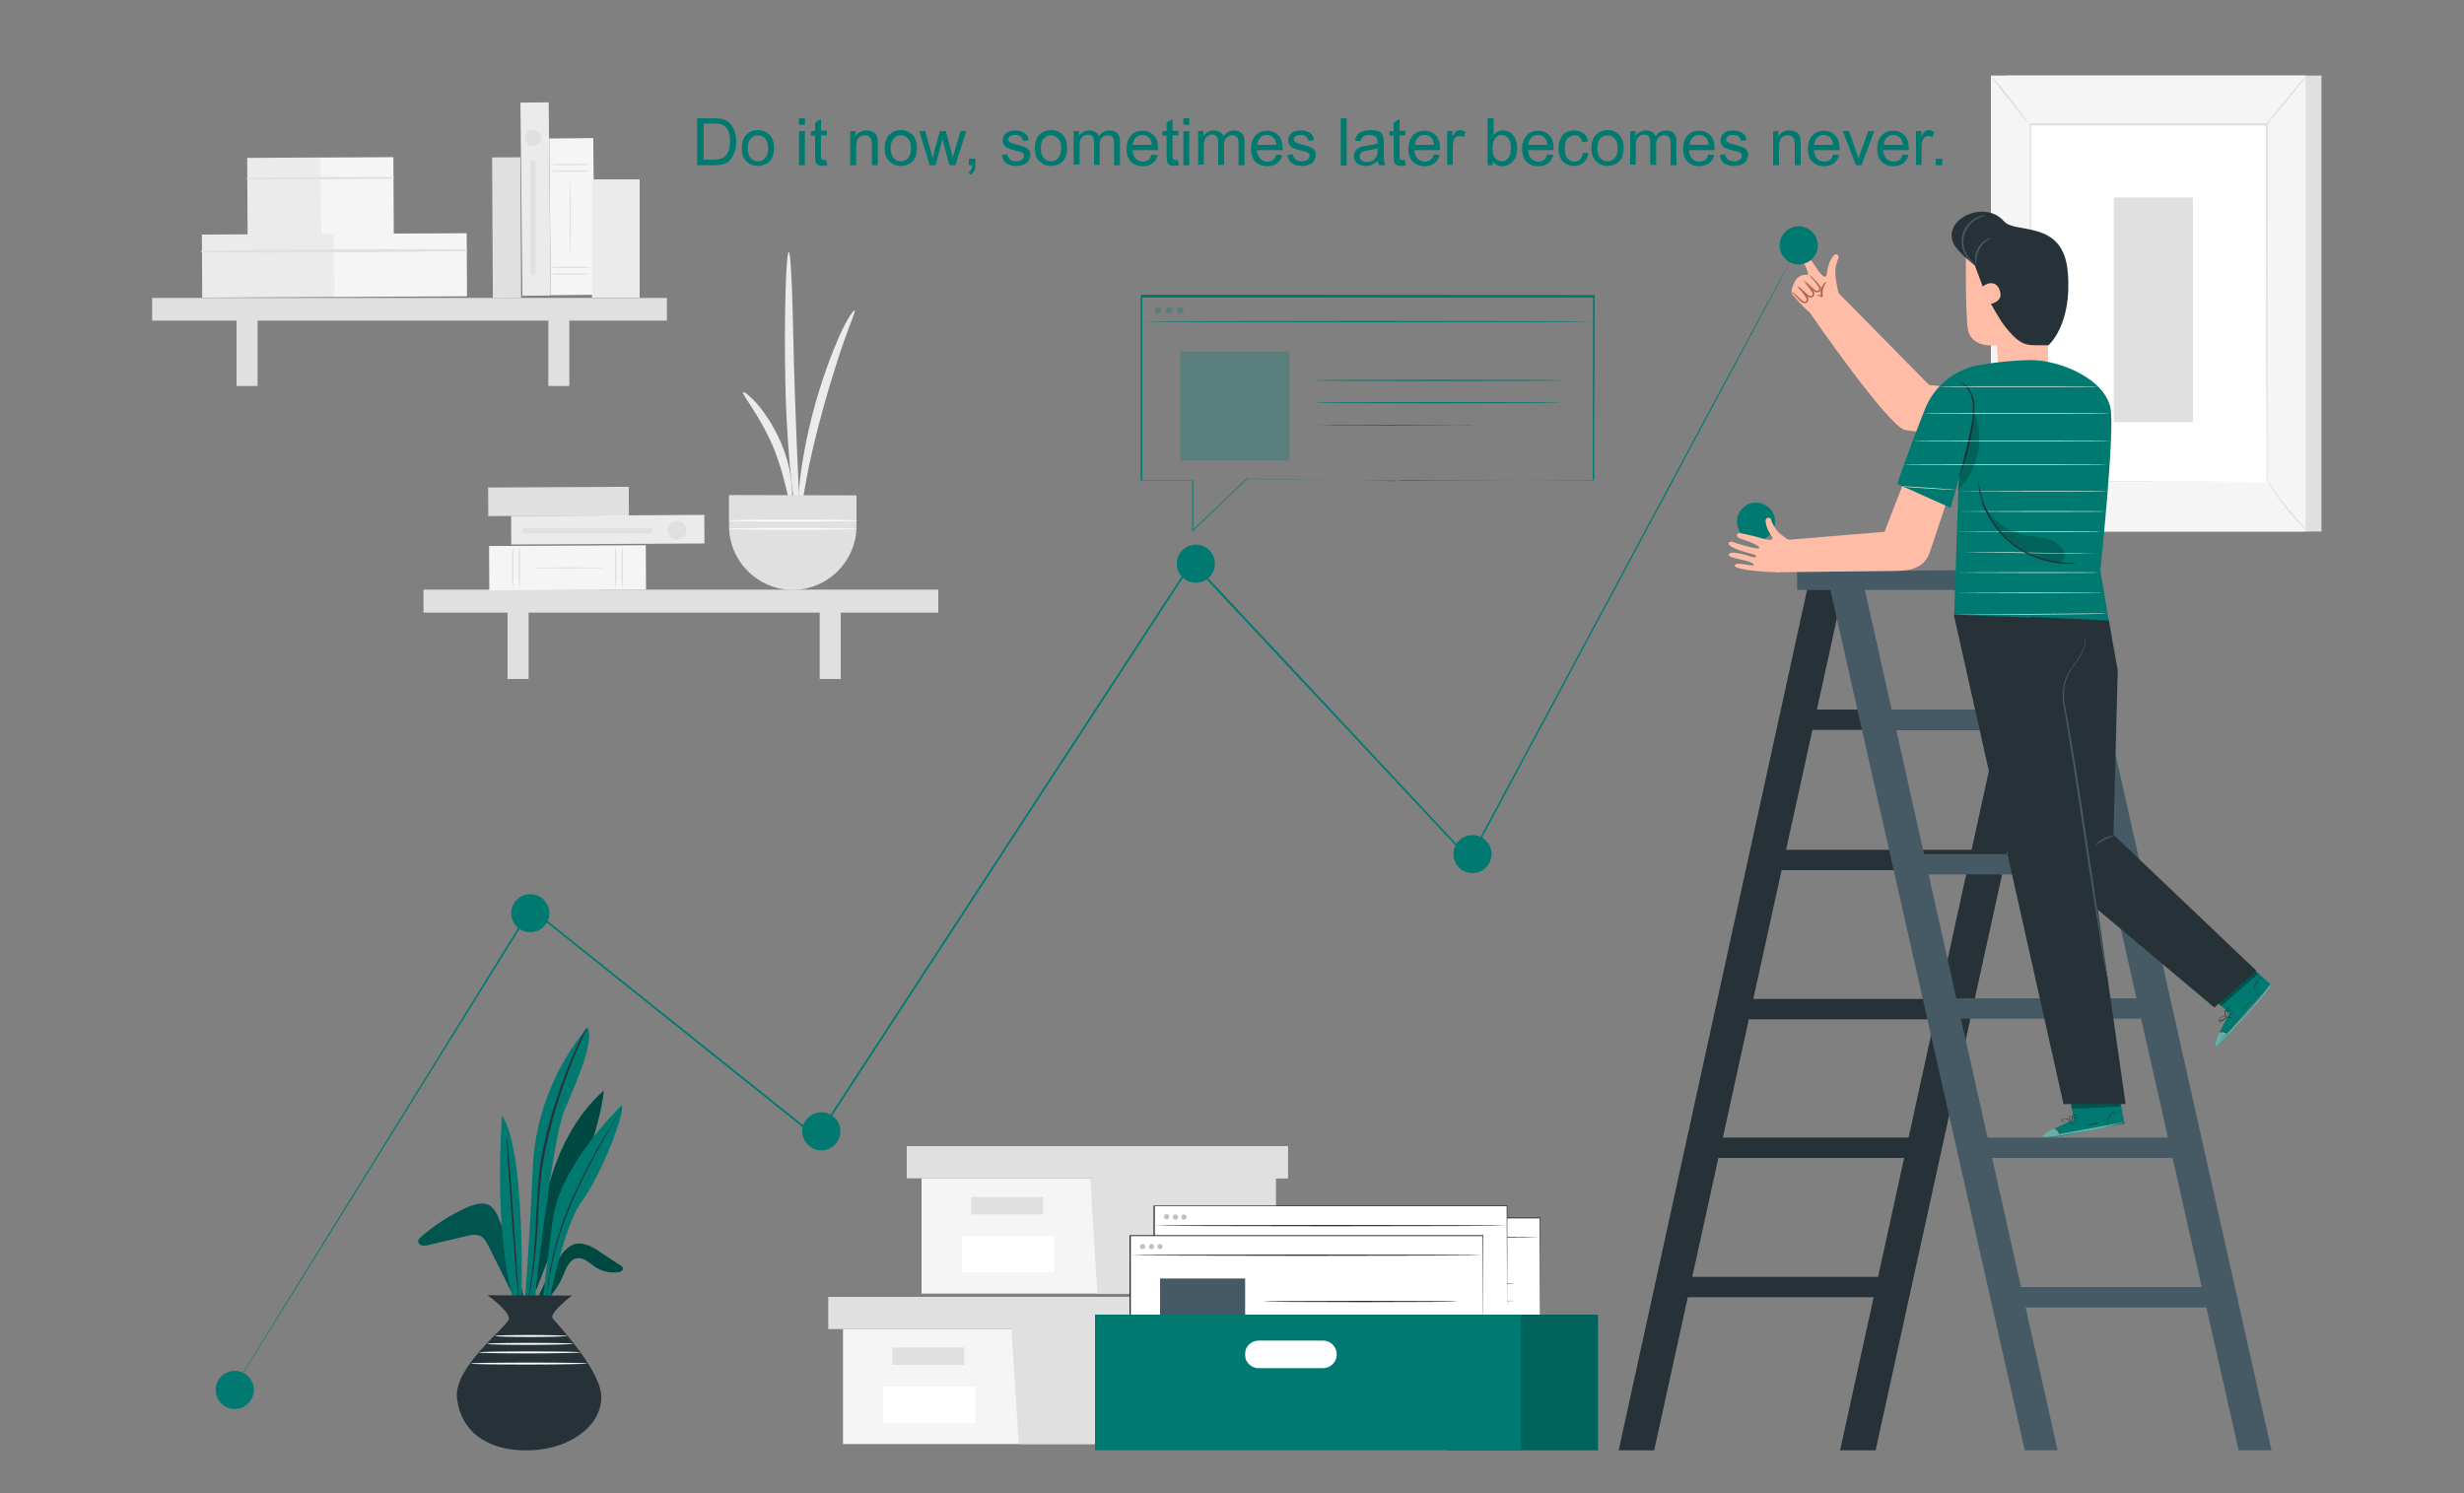<?xml version="1.0" encoding="utf-8"?>
<!-- Generator: Adobe Illustrator 24.3.0, SVG Export Plug-In . SVG Version: 6.00 Build 0)  -->
<svg version="1.1" id="Layer_1" xmlns="http://www.w3.org/2000/svg" xmlns:xlink="http://www.w3.org/1999/xlink" x="0px" y="0px"
	 viewBox="0 0 750 454.5" style="enable-background:new 0 0 750 454.5;" xml:space="preserve">
<rect x="0" y="0" width="750" height="454.5" fill="#808080" stroke="none"/>
<style type="text/css">
	.st0{fill:#E0E0E0;}
	.st1{fill:#F5F5F5;}
	.st2{fill:#FFFFFF;}
	.st3{fill:#EBEBEB;}
	.st4{fill:#FAFAFA;}
	.st5{fill:#263238;}
	.st6{fill:#455A64;}
	.st7{fill:#FFBDA7;}
	.st8{fill:#007A70;}
	.st9{opacity:0.4;}
	.st10{opacity:0.3;}
	.st11{fill:#AA6550;}
	.st12{opacity:0.2;}
	.st13{enable-background:new    ;}
</style>
<g id="freepik--background-complete--inject-32">
	<rect x="610.8" y="23" class="st0" width="95.8" height="138.8"/>
	<rect x="606" y="23" class="st1" width="95.8" height="138.8"/>
	<rect x="617.9" y="38.1" class="st2" width="72" height="108.7"/>
	<path class="st0" d="M689.9,146.8c0,0,0-0.2,0-0.5s0-0.9,0-1.6c0-1.4,0-3.4,0-6c0-5.2,0-12.8-0.1-22.4c0-19.2-0.1-46.3-0.1-78.3
		l0.2,0.2h-72l0,0l0.3-0.3c0,41,0,78.8,0,108.7l-0.2-0.2l52.4,0.1h14.5h3.8h1.3h-1.3h-3.8l-14.4,0.1l-52.5,0.1h-0.2v-0.2
		c0-29.9,0-67.7,0-108.7v-0.3h0.3h72h0.2v0.2c0,32-0.1,59.2-0.1,78.4c0,9.6,0,17.1-0.1,22.3c0,2.6,0,4.6,0,5.9c0,0.7,0,1.2,0,1.5
		S689.9,146.8,689.9,146.8z"/>
	<path class="st0" d="M702,23c-0.5,0.9-1,1.7-1.7,2.4c-1.1,1.5-2.7,3.5-4.5,5.7s-3.5,4.1-4.7,5.5c-0.6,0.8-1.3,1.5-2.1,2.2
		c0.5-0.8,1.1-1.6,1.8-2.4l4.6-5.6l4.6-5.6C700.6,24.5,701.3,23.7,702,23z"/>
	<path class="st2" d="M690.2,146.5c3.6,5.7,7.8,10.9,12.5,15.7"/>
	<path class="st0" d="M702.8,162.1c-0.8-0.6-1.5-1.3-2.2-2c-1.7-1.7-3.3-3.5-4.7-5.3c-1.7-2.2-3.2-4.2-4.2-5.8
		c-0.6-0.8-1.1-1.7-1.5-2.6c0.7,0.7,1.2,1.5,1.8,2.4c1,1.5,2.5,3.5,4.3,5.7s3.4,4.1,4.6,5.4C701.6,160.6,702.2,161.3,702.8,162.1z"
		/>
	<path class="st2" d="M606,161.7l12.5-15.5"/>
	<path class="st0" d="M618.5,146.2c-1.9,2.7-3.9,5.4-6.1,7.9c-2,2.6-4.2,5.2-6.5,7.6c1.9-2.7,3.9-5.4,6.1-7.9
		C614.1,151.2,616.3,148.6,618.5,146.2z"/>
	<path class="st0" d="M606,23c2.2,2.3,4.2,4.7,6.1,7.3c2,2.4,3.9,5,5.7,7.6c-2.2-2.3-4.2-4.7-6.1-7.3C609.6,28.2,607.8,25.7,606,23z
		"/>
	<rect x="643.4" y="60.1" class="st0" width="24.1" height="68.4"/>
	<polygon class="st1" points="256.6,404.6 256.6,439.6 307.8,439.6 364.3,439.6 364.3,404.6 	"/>
	<polygon class="st0" points="252.1,394.8 252.1,404.6 368.1,404.6 368.1,394.8 307.8,394.8 	"/>
	<polygon class="st0" points="310.1,439.6 364.3,439.6 364.3,404.6 368.1,404.6 368.1,394.8 307.8,394.8 307.8,403.7 	"/>
	<rect x="271.6" y="410.2" class="st0" width="21.9" height="5.3"/>
	<rect x="268.8" y="422.1" class="st2" width="28" height="11.1"/>
	<polygon class="st1" points="280.5,358.7 280.5,393.8 331.8,393.8 388.3,393.8 388.3,358.7 	"/>
	<polygon class="st0" points="276,348.9 276,358.7 392,358.7 392,348.9 331.8,348.9 	"/>
	<polygon class="st0" points="334,393.8 388.3,393.8 388.3,358.7 392,358.7 392,348.9 331.8,348.9 331.8,357.8 	"/>
	<rect x="295.6" y="364.4" class="st0" width="21.9" height="5.3"/>
	<rect x="292.8" y="376.2" class="st2" width="28" height="11.1"/>
	
		<rect x="149.9" y="47.9" transform="matrix(1 -5.410336e-03 5.410336e-03 1 -0.373 0.835)" class="st0" width="8.6" height="42.8"/>
	
		<rect x="75.3" y="48" transform="matrix(1 -5.410336e-03 5.410336e-03 1 -0.322 0.469)" class="st3" width="22.3" height="23.6"/>
	
		<rect x="97.5" y="47.9" transform="matrix(1 -5.410336e-03 5.410336e-03 1 -0.321 0.589)" class="st1" width="22.3" height="23.6"/>
	<path class="st0" d="M75.3,54.6c14.8,0.1,29.6,0,44.4-0.2c0.1,0,0.2-0.2,0.2-0.3s-0.1-0.2-0.2-0.2c-14.8-0.1-29.6,0-44.4,0.3
		c-0.1,0-0.2,0.1-0.2,0.3C75.2,54.6,75.2,54.6,75.3,54.6z"/>
	
		<rect x="61.5" y="71.3" transform="matrix(1 -5.410336e-03 5.410336e-03 1 -0.436 0.443)" class="st3" width="40.4" height="19.2"/>
	
		<rect x="101.7" y="71.1" transform="matrix(1 -5.410336e-03 5.410336e-03 1 -0.435 0.661)" class="st1" width="40.4" height="19.2"/>
	<path class="st0" d="M61.4,76.8c26.9,0.3,53.8,0,80.7-0.4c0.1,0,0.2-0.2,0.2-0.3c0-0.1-0.1-0.2-0.2-0.2
		c-26.9-0.1-53.8-0.1-80.7,0.5c-0.1,0-0.2,0.1-0.2,0.2C61.2,76.7,61.3,76.8,61.4,76.8L61.4,76.8z"/>
	<rect x="46.3" y="90.7" class="st0" width="156.7" height="6.9"/>
	<rect x="72" y="94" class="st0" width="6.4" height="23.5"/>
	<rect x="166.9" y="94" class="st0" width="6.4" height="23.5"/>
	
		<rect x="158.7" y="31.2" transform="matrix(1 -1.000050e-02 1.000050e-02 1 -0.598 1.633)" class="st3" width="8.6" height="58.8"/>
	
		<rect x="167.4" y="42.1" transform="matrix(1 -1.000050e-02 1.000050e-02 1 -0.651 1.744)" class="st1" width="13.4" height="47.7"/>
	<path class="st0" d="M180.1,52.1c-2.2,0.2-4.4,0.3-6.7,0.2c-2.2,0.1-4.5,0-6.7-0.2c2.2-0.2,4.5-0.3,6.7-0.2
		C175.6,51.8,177.8,51.8,180.1,52.1z"/>
	<path class="st0" d="M180.1,50.1c-2.2,0.2-4.4,0.3-6.7,0.2c-2.2,0.1-4.5,0-6.7-0.2c2.2-0.2,4.5-0.3,6.7-0.2
		C175.6,49.8,177.8,49.8,180.1,50.1z"/>
	<path class="st0" d="M180.1,83.4c-2.2,0.2-4.4,0.3-6.7,0.2c-2.2,0.1-4.5,0-6.7-0.2c2.2-0.2,4.5-0.3,6.7-0.2
		C175.6,83.1,177.8,83.1,180.1,83.4z"/>
	<path class="st0" d="M180.1,81.4c-2.2,0.2-4.4,0.3-6.7,0.2c-2.2,0.1-4.5,0-6.7-0.2c2.2-0.2,4.5-0.3,6.7-0.2
		C175.6,81.1,177.8,81.1,180.1,81.4z"/>
	<path class="st0" d="M173.6,77c-0.1,0-0.2-4.8-0.2-10.7s0.1-10.7,0.2-10.7s0.2,4.8,0.2,10.7S173.7,77,173.6,77z"/>
	<rect x="180.2" y="54.6" class="st3" width="14.5" height="36"/>
	<circle class="st0" cx="162.3" cy="42" r="2.5"/>
	<rect x="161.5" y="48.8" class="st0" width="1.5" height="35"/>
	<rect x="128.9" y="179.5" class="st0" width="156.7" height="7"/>
	<rect x="154.5" y="182.9" class="st0" width="6.4" height="23.8"/>
	<rect x="249.5" y="182.9" class="st0" width="6.4" height="23.8"/>
	<path class="st3" d="M226.2,119.4c0.3-0.2,2,1,4.3,3.6c1.3,1.5,2.5,3.2,3.6,4.9c1.3,2.1,2.5,4.3,3.5,6.6s1.8,4.7,2.4,7.1
		c0.5,2,0.8,4,1,6c0.3,3.5,0,5.6-0.3,5.6c-0.8,0.1-1.6-8.4-5.6-17.7S225.6,119.9,226.2,119.4z"/>
	<path class="st3" d="M243.4,160.3c-0.4,0.1-1.4-4.6-2.3-12.1s-1.7-18-2-29.6s-0.2-22,0-29.6s0.6-12.3,1-12.3s0.7,4.7,1,12.2
		s0.4,18,0.8,29.6s0.8,21.9,1.2,29.5S243.8,160.2,243.4,160.3z"/>
	<path class="st3" d="M260.1,94.5c0.4,0.2-1.1,3.4-3,8.8s-4.3,12.9-6.6,21.2s-4.1,16.1-5.1,21.7s-1.5,9.1-1.9,9.1s-0.6-3.6,0-9.4
		c1.9-14.9,5.9-29.5,11.9-43.4C257.7,97.3,259.8,94.3,260.1,94.5z"/>
	<path class="st0" d="M221.9,150.7v9.2c-0.1,10.8,8.6,19.6,19.4,19.7l0,0l0,0c10.8-0.1,19.5-8.9,19.4-19.6l0,0v-9.2L221.9,150.7
		L221.9,150.7z"/>
	<path class="st4" d="M261.1,158.5c0,0.2-8.8,0.3-19.6,0.3s-19.6-0.1-19.6-0.3s8.8-0.3,19.6-0.3S261.1,158.3,261.1,158.5z"/>
	<path class="st4" d="M261.1,161c0,0.1-8.8,0.3-19.6,0.3s-19.6-0.1-19.6-0.3s8.8-0.3,19.6-0.3S261.1,160.9,261.1,161z"/>
	
		<rect x="148.6" y="148.3" transform="matrix(1 -5.235873e-03 5.235873e-03 1 -0.797 0.892)" class="st0" width="42.8" height="8.7"/>
	
		<rect x="148.9" y="166.1" transform="matrix(1 -5.235873e-03 5.235873e-03 1 -0.903 0.907)" class="st1" width="47.7" height="13.5"/>
	<path class="st0" d="M187.4,179.4c-0.2-2.2-0.3-4.5-0.2-6.8c-0.1-2.3,0-4.5,0.2-6.8c0.2,2.2,0.3,4.5,0.2,6.8
		C187.7,174.9,187.6,177.2,187.4,179.4z"/>
	<path class="st0" d="M189.4,179.4c-0.2-2.2-0.3-4.5-0.2-6.8c-0.1-2.3,0-4.5,0.2-6.8c0.2,2.2,0.3,4.5,0.2,6.8
		C189.7,174.9,189.6,177.2,189.4,179.4z"/>
	<path class="st0" d="M156.1,179.4c-0.2-2.2-0.3-4.5-0.2-6.8c-0.1-2.3,0-4.5,0.2-6.8c0.2,2.2,0.3,4.5,0.2,6.8
		C156.4,174.9,156.3,177.2,156.1,179.4z"/>
	<path class="st0" d="M158.1,179.4c-0.2-2.2-0.3-4.5-0.2-6.8c-0.1-2.3,0-4.5,0.2-6.8c0.2,2.2,0.3,4.5,0.2,6.8
		C158.4,174.9,158.3,177.2,158.1,179.4z"/>
	<path class="st0" d="M162.4,172.9c0-0.1,4.8-0.2,10.7-0.2s10.8,0.1,10.8,0.2s-4.8,0.2-10.8,0.2S162.4,173,162.4,172.9z"/>
	
		<rect x="155.6" y="156.9" transform="matrix(1 -5.235873e-03 5.235873e-03 1 -0.842 0.971)" class="st3" width="58.8" height="8.7"/>
	<path class="st0" d="M206.1,164.3c-1.6,0-2.8-1.2-2.9-2.8c0-1.6,1.2-2.8,2.8-2.9s2.8,1.2,2.9,2.8l0,0
		C208.9,163.1,207.6,164.3,206.1,164.3L206.1,164.3z"/>
	<rect x="159" y="160.7" class="st0" width="39.4" height="1.7"/>
</g>
<g id="freepik--Character--inject-32">
	<rect x="529.1" y="304.1" class="st5" width="64.5" height="6.2"/>
	<rect x="522.2" y="346.3" class="st5" width="64.5" height="6.2"/>
	<rect x="540.9" y="258.7" class="st5" width="64.5" height="6.2"/>
	<rect x="548.8" y="216" class="st5" width="64.5" height="6.2"/>
	<rect x="508.4" y="388.7" class="st5" width="64.4" height="6.2"/>
	<polygon class="st5" points="550.3,178.4 492.7,441.5 503.5,441.5 561.2,178.8 	"/>
	<polygon class="st5" points="617.7,178.4 560.1,441.5 570.9,441.5 628.6,178.8 	"/>
	<polygon class="st6" points="556.1,175 616.3,441.5 626.3,441.5 566.6,175 	"/>
	<polygon class="st6" points="621.2,175 681.4,441.5 691.4,441.5 631.7,175 	"/>
	<polygon class="st6" points="547,174 547,179.6 639.1,179.6 639.1,173.2 	"/>
	<rect x="582.9" y="260" class="st6" width="64.5" height="6.2"/>
	<rect x="595.5" y="303.9" class="st6" width="64.5" height="6.2"/>
	<rect x="602.8" y="346.3" class="st6" width="64.5" height="6.2"/>
	<rect x="613.6" y="391.8" class="st6" width="64.5" height="6.2"/>
	<rect x="571.5" y="216" class="st6" width="64.5" height="6.2"/>
	<path class="st7" d="M623.3,75.2l0.1,38.4l-15,0.7l-0.6-9.2c0,0-7.2,1.1-8.7-4.3c-1-3.5-0.7-30.3-0.7-30.3L623.3,75.2z"/>
	<path class="st5" d="M594.7,74.3c1.1,2.3,6.4,6.5,6.4,6.5l2.4,6.4c2.1-1.6,4.8-1.5,5.4,2.1c0.4,2.6-2.9,3.2-2.9,3.2
		c1.9,3.2,3.2,5.9,6,8.9c3,3.3,4.7,3.7,7.9,3.7h3.6c0,0,7.3-6.1,5.9-22.3s-16-11.4-19.5-15.5C604.2,60.7,591,66.6,594.7,74.3z"/>
	<path class="st6" d="M604.3,65.6c-0.9,0.3-1.8,0.6-2.6,1.1c-3.8,2.1-5.2,6.9-3.1,10.7c0.2,0.3,0.4,0.7,0.6,1c0.6,0.7,1.3,1.4,2,2.1
		c-0.2-0.1-0.5-0.2-0.7-0.4c-0.6-0.4-1.1-0.9-1.6-1.5c-2.8-3.4-2.3-8.5,1.1-11.3c0.5-0.4,1-0.7,1.5-1c0.6-0.3,1.3-0.6,2-0.7
		C603.8,65.6,604.1,65.6,604.3,65.6z"/>
	<path class="st6" d="M606.1,72.4c-0.4,0.3-0.8,0.6-1.2,0.8c-1,0.7-1.7,1.5-2.3,2.5s-0.9,2.1-1,3.3c0,0.5,0,1-0.1,1.5
		c-0.2-0.5-0.3-1-0.3-1.5c-0.1-2.5,1.3-4.9,3.5-6.1C605.1,72.6,605.6,72.4,606.1,72.4z"/>
	<circle class="st8" cx="534.5" cy="158.8" r="5.8"/>
	<path class="st7" d="M580.8,143.4l-7.2,18.5l-29,2.4l0,0l-0.6-0.2c-0.5-0.4-1.2-0.8-1.9-1.4c-0.6-0.5-1.2-1.1-1.6-1.7
		c-0.5-0.7-0.9-1.5-1.3-2.3c0-0.1,0-0.1,0-0.2c0-0.1-0.1-0.2-0.1-0.4c-0.2-0.4-0.8-0.6-1.2-0.4c-0.2,0.1-0.3,0.2-0.4,0.4
		c-0.3,0.7,0.2,2.8,1.6,4.9c0,0,0,0.1,0.1,0.1c1.4,2.2-2.4,0.9-3.9,0.5s-5.9-1.6-6.3-1.2c-0.7,0.5-0.3,1.3,1.1,1.7s5.6,1.9,5.4,2.7
		s-7.5-1.6-7.5-1.6s-1.5-0.7-1.8,0.1c-0.6,1.5,7.3,3.4,8,3.6c0.5,0.1,0.3,0.9-0.3,0.8s-7.1-2.5-7.7-0.9c-0.5,1.2,6.4,1.6,7.5,2.9
		s-5.2-0.9-5.6,0.3c-0.2,0.4-0.2,0.8,3.6,1.5c3,0.4,6,0.6,9,0.7l0,0l0.8,0.1v-0.1l34.9-0.4c5.1,0,9.3-0.8,11-5.7l6-18L580.8,143.4z"
		/>
	<path class="st8" d="M678.6,308.5l-5.9-5.4l10-11l8.7,7.8l-0.6,0.7c-2.6,3.2-13.4,16.1-15.9,17.6
		C672.2,319.8,678.6,308.5,678.6,308.5z"/>
	<g class="st9">
		<path class="st2" d="M675.6,314.2c0,0-2,4.1-1.1,4.2s12.3-12.5,16.9-18.5l-0.3-0.2l-13.2,14.8
			C677.9,314.5,676.2,313.6,675.6,314.2z"/>
	</g>
	<path class="st5" d="M691.3,299.5c0,0.1-0.1,0.1-0.2,0.2l-0.5,0.6l-1.7,2.1c-1.5,1.8-3.5,4.1-5.9,6.7s-4.5,4.9-6.1,6.5l-1.9,1.9
		l-0.5,0.5l-0.2,0.2c0-0.1,0.1-0.1,0.2-0.2l0.5-0.5l1.9-2c1.6-1.7,3.7-4,6.1-6.6s4.4-5,5.9-6.7l1.8-2l0.5-0.6L691.3,299.5z"/>
	<path class="st5" d="M678.1,314.7c-0.4-0.2-0.9-0.4-1.3-0.5c-0.5,0-0.9,0-1.4,0c0.4-0.2,0.9-0.3,1.4-0.2
		C677.3,314.1,677.8,314.3,678.1,314.7z"/>
	<path class="st5" d="M679.4,309.9c-0.2,0.1-0.5,0.1-0.7,0c-0.4-0.1-0.7-0.2-0.7-0.2c0.2-0.1,0.5-0.1,0.7,0
		C679.1,309.8,679.4,309.9,679.4,309.9z"/>
	<path class="st5" d="M679.7,308.6c0,0-0.3,0.1-0.6,0.1c-0.2,0.1-0.4,0.1-0.6,0c0,0,0.3-0.1,0.6-0.2S679.7,308.5,679.7,308.6z"/>
	<path class="st5" d="M679.2,307.1c0,0-0.2,0.3-0.5,0.6s-0.5,0.6-0.6,0.5s0.2-0.3,0.5-0.6S679.2,307,679.2,307.1z"/>
	<path class="st5" d="M678.7,306.2c0,0.3-0.2,0.6-0.4,0.8c-0.3,0.4-0.7,0.6-0.7,0.6s0.2-0.3,0.5-0.7S678.6,306.2,678.7,306.2z"/>
	<path class="st5" d="M678.1,309.4c-0.2,0.3-0.4,0.5-0.7,0.7s-0.6,0.4-0.8,0.6c-0.2,0.1-0.4,0.2-0.6,0.3c-0.1,0-0.3,0-0.4,0
		c-0.1-0.1-0.2-0.2-0.2-0.4c0.2-0.8,1-1.3,1.8-1.3c0.2,0,0.5,0.1,0.7,0.2s0.2,0.1,0.2,0.1c-0.3-0.1-0.6-0.2-0.9-0.2
		c-0.3,0-0.7,0.1-0.9,0.2c-0.3,0.2-0.6,0.5-0.7,0.9c0,0.2,0.2,0.3,0.3,0.2c0.2-0.1,0.4-0.1,0.5-0.2c0.3-0.2,0.6-0.4,0.8-0.6
		C677.8,309.7,678.1,309.4,678.1,309.4z"/>
	<path class="st5" d="M678,309.6c-0.2-0.1-0.4-0.2-0.6-0.4c-0.2-0.2-0.3-0.4-0.3-0.7c-0.1-0.3,0-0.7,0.2-0.9
		c0.2-0.1,0.4-0.1,0.5,0.1c0.1,0.1,0.2,0.3,0.2,0.4c0.1,0.2,0.1,0.5,0.1,0.7C678.2,309.1,678.1,309.3,678,309.6
		c0.1-0.1,0.1-0.3,0.1-0.7c0-0.2-0.1-0.5-0.2-0.7c-0.1-0.2-0.3-0.5-0.5-0.4c-0.2,0.2-0.2,0.5-0.1,0.7c0,0.2,0.1,0.4,0.3,0.6
		C677.8,309.5,678,309.6,678,309.6z"/>
	<path class="st5" d="M688,297c0,0-0.3,0.3-0.7,0.8c-0.5,0.7-0.8,1.6-0.9,2.5c-0.1,0.9,0.1,1.8,0.6,2.5c0.3,0.6,0.6,0.9,0.6,0.9
		c-0.1-0.1-0.2-0.1-0.2-0.2c-0.2-0.2-0.3-0.4-0.5-0.7c-0.5-0.8-0.7-1.7-0.6-2.6c0.1-0.9,0.4-1.8,1-2.5c0.2-0.2,0.4-0.4,0.6-0.6
		C687.9,297.1,687.9,297,688,297z"/>
	<path class="st5" d="M682.4,294c0.8,0.6,1.6,1.3,2.3,2c0.8,0.7,1.5,1.3,2.2,2.1c-0.8-0.6-1.6-1.3-2.4-2
		C683.9,295.4,683.1,294.7,682.4,294z"/>
	<path class="st5" d="M685.3,304.2c-0.4,0.6-0.8,1.2-1.3,1.8c-0.5,0.6-1,1.1-1.6,1.5c0,0,0.7-0.7,1.5-1.6S685.3,304.2,685.3,304.2z"
		/>
	<path class="st5" d="M687.3,302.1c0,0,0.1,0.2,0.2,0.4s0.2,0.4,0.2,0.4s-0.2-0.1-0.3-0.4S687.2,302.1,687.3,302.1z"/>
	<path class="st5" d="M687,300.3c0,0,0.1,0.2,0.1,0.4s0,0.4-0.1,0.4s-0.1-0.2-0.1-0.4S687,300.3,687,300.3z"/>
	<path class="st5" d="M687.6,298.7c0,0-0.1,0.2-0.2,0.4s-0.1,0.4-0.2,0.4s-0.1-0.2,0-0.5S687.6,298.7,687.6,298.7z"/>
	<path class="st5" d="M688.1,297.7c0,0,0,0.1,0,0.2s-0.1,0.2-0.2,0.2s0-0.1,0-0.3S688.1,297.7,688.1,297.7z"/>
	<g class="st10">
		<polygon points="687.3,296.5 676.1,306.3 674.7,305 684.9,293.9 		"/>
	</g>
	<path class="st8" d="M631.2,340.9l-1.3-7.8l14.7-2.6l2,11.5l-0.9,0.2c-4,0.9-20.5,4.4-23.3,4.1
		C619.2,345.9,631.2,340.9,631.2,340.9z"/>
	<g class="st9">
		<path class="st2" d="M625.4,343.5c0,0-4.2,2-3.5,2.6s17.4-2.3,24.7-4.2l-0.1-0.3l-19.5,3.6C627,345.2,626.2,343.5,625.4,343.5z"/>
	</g>
	<path class="st5" d="M646.8,341.6l-0.2,0.1l-0.7,0.2l-2.6,0.6c-2.2,0.5-5.3,1.1-8.8,1.7s-6.6,1.1-8.8,1.4L623,346l-0.7,0.1
		c-0.1,0-0.2,0-0.2,0h0.2l0.7-0.1l2.7-0.4c2.3-0.4,5.4-0.8,8.8-1.4s6.5-1.2,8.8-1.6l2.7-0.5l0.7-0.1
		C646.6,341.6,646.7,341.6,646.8,341.6z"/>
	<path class="st5" d="M627,345.5c-0.2-0.4-0.4-0.8-0.7-1.2c-0.3-0.3-0.7-0.6-1.1-0.9c0.5,0.1,0.9,0.4,1.2,0.8
		C626.8,344.5,627,345,627,345.5z"/>
	<path class="st5" d="M631,342.5c0,0-0.3-0.2-0.6-0.5s-0.5-0.6-0.4-0.6s0.3,0.2,0.6,0.5S631,342.5,631,342.5z"/>
	<path class="st5" d="M632.1,341.7c0,0-0.3-0.1-0.6-0.3S631,341,631,341s0.3,0.1,0.6,0.3S632.1,341.6,632.1,341.7z"/>
	<path class="st5" d="M632.6,340.1c-0.2,0.1-0.5,0.2-0.8,0.2c-0.3,0.1-0.5,0.1-0.8,0c0.2-0.1,0.5-0.2,0.8-0.2
		S632.3,340.1,632.6,340.1z"/>
	<path class="st5" d="M632.7,339.1c-0.2,0.2-0.5,0.3-0.8,0.4s-0.6,0.1-0.9,0c0.3-0.1,0.6-0.2,0.9-0.2
		C632.1,339.2,632.4,339.1,632.7,339.1z"/>
	<path class="st5" d="M630.3,341.3c-0.3,0.1-0.6,0.2-0.9,0.2c-0.4,0-0.7,0-1,0c-0.2,0-0.4-0.1-0.6-0.1c-0.1,0-0.2-0.1-0.3-0.2
		s0-0.3,0.1-0.4c0.7-0.5,1.6-0.4,2.2,0.1c0.2,0.2,0.3,0.4,0.4,0.6c0,0.1,0.1,0.2,0.1,0.2c-0.1-0.3-0.3-0.5-0.6-0.7s-0.6-0.3-0.9-0.4
		c-0.4-0.1-0.8,0-1.1,0.3c-0.1,0.1,0,0.3,0.1,0.4c0.2,0.1,0.4,0.1,0.6,0.1c0.3,0.1,0.7,0.1,1,0.1
		C629.9,341.3,630.3,341.3,630.3,341.3z"/>
	<path class="st5" d="M630,341.4c-0.2-0.2-0.2-0.4-0.2-0.6c0-0.3,0-0.5,0.1-0.7c0.1-0.3,0.4-0.5,0.7-0.6c0.2,0,0.4,0.2,0.4,0.4
		c0,0.2,0,0.3-0.1,0.5s-0.2,0.5-0.3,0.6C630.4,341.1,630.3,341.2,630,341.4c0.1,0,0.2-0.2,0.4-0.6c0.1-0.2,0.2-0.4,0.3-0.6
		s0.1-0.6-0.1-0.6s-0.4,0.3-0.5,0.5s-0.2,0.4-0.2,0.7C629.9,341,629.9,341.2,630,341.4z"/>
	<path class="st5" d="M645.8,337.6c0,0-0.4,0-1.1,0.2c-0.8,0.3-1.6,0.7-2.2,1.4c-0.6,0.7-1,1.5-1.1,2.4c-0.1,0.7-0.1,1.1-0.1,1.1
		c0-0.1,0-0.2,0-0.3c0-0.3,0-0.5,0-0.8c0.2-1.9,1.6-3.4,3.4-3.8c0.3-0.1,0.5-0.1,0.8-0.1C645.6,337.6,645.7,337.6,645.8,337.6z"/>
	<path class="st5" d="M643.2,331.8c0.3,1,0.5,2,0.7,3s0.4,2,0.5,3c-0.3-1-0.5-2-0.7-3C643.4,333.8,643.3,332.8,643.2,331.8z"/>
	<path class="st5" d="M639.2,341.7c-0.7,0.3-1.4,0.5-2.1,0.6c-0.7,0.2-1.4,0.2-2.2,0.2c0,0,1-0.2,2.1-0.4S639.2,341.6,639.2,341.7z"
		/>
	<path class="st5" d="M642,341.2c0,0,0,0.2-0.1,0.5s-0.1,0.4-0.1,0.5s-0.1-0.2,0-0.5S642,341.1,642,341.2z"/>
	<path class="st5" d="M642.9,339.6c0,0,0,0.2-0.2,0.4s-0.3,0.3-0.3,0.3s0-0.2,0.2-0.4S642.8,339.6,642.9,339.6z"/>
	<path class="st5" d="M644.3,338.7c0,0-0.2,0.1-0.4,0.2s-0.3,0.3-0.4,0.2s0-0.2,0.3-0.4S644.3,338.7,644.3,338.7z"/>
	<path class="st5" d="M645.4,338.2c0,0,0,0.1-0.2,0.2s-0.2,0.1-0.2,0s0-0.1,0.2-0.2S645.4,338.2,645.4,338.2z"/>
	<g class="st10">
		<polygon points="645.5,336.8 630.6,337.6 630.3,335.8 645.1,333.2 		"/>
	</g>
	<path class="st7" d="M587.2,117.2l-27.6-28l-0.6-3c-0.1-0.6-0.2-1.2-0.3-1.9c-0.1-0.8-0.1-1.6,0-2.5c0.1-1,0.4-2,0.8-2.9
		c0.5-0.8-0.3-1.8-1-1.4s-2.1,2.5-2.4,5.6s-2.9-1-3.8-2.4s-4.2-5.8-4.8-5.8c-1-0.1-1.2,1-0.2,2.4s3.7,5.9,2.9,6.4l0,0
		c-1.5-0.3-3.1,0.5-3.8,1.9c-0.7,1.3-1.5,3.2-0.8,4.1c1.4,1.6,2.8,3.2,4.4,4.7l0.9,0.8c0,0,23.8,34.6,29,35.7
		c3.2,0.7,53.2,4.8,53.2,4.8l3.8-13.8L587.2,117.2z"/>
	<path class="st7" d="M545.3,88.9l2.5,2.4c0.3,0.3,0.6,0.5,1,0.7s0.8,0.1,1.1-0.2c0.2-0.3,0.3-0.7,0.2-1s-0.3-0.6-0.6-0.9l-2.5-3"/>
	<path class="st11" d="M547,87c0,0,0.5,0.4,1.3,1.2c0.4,0.5,0.8,0.9,1.3,1.4c0.3,0.3,0.5,0.6,0.7,0.9c0.2,0.4,0.2,1-0.1,1.4
		c-0.4,0.4-0.9,0.5-1.4,0.3c-0.4-0.2-0.7-0.4-1-0.7l-1.3-1.4c-0.8-0.8-1.2-1.3-1.1-1.3c0.5,0.3,1,0.7,1.4,1.1l1.4,1.3
		c0.2,0.2,0.5,0.4,0.8,0.6c0.3,0.1,0.6,0.1,0.8-0.2c0.2-0.3,0.2-0.6,0-0.9s-0.4-0.6-0.6-0.9l-1.1-1.4C547.6,88,547.3,87.5,547,87z"
		/>
	<path class="st7" d="M547.1,87.1l2.5,2.4c0.3,0.3,0.6,0.5,1,0.7s1,0.1,1.2-0.3c0.1-0.3,0.2-0.6,0-0.9c-0.1-0.3-0.3-0.6-0.6-0.9
		l-2.5-3"/>
	<path class="st11" d="M548.8,85.2c0.5,0.4,0.9,0.8,1.3,1.2l1.3,1.4c0.3,0.3,0.5,0.6,0.7,1s0.2,1-0.1,1.4c-0.4,0.4-0.9,0.5-1.4,0.3
		c-0.4-0.2-0.7-0.4-1-0.7l-1.3-1.4c-0.4-0.4-0.8-0.8-1.1-1.3c0.5,0.3,1,0.7,1.4,1.1l1.4,1.3c0.2,0.2,0.5,0.4,0.8,0.6
		c0.3,0.1,0.6,0,0.8-0.2c0.2-0.3,0.2-0.6,0-0.9s-0.4-0.6-0.6-0.9l-1.2-1.5C549.4,86.2,549.1,85.7,548.8,85.2z"/>
	<path class="st7" d="M549.1,85.7l2.5,2.4c0.3,0.3,0.6,0.5,1,0.7s1,0.1,1.2-0.3c0.1-0.3,0.2-0.6,0-0.9c-0.1-0.3-0.3-0.6-0.6-0.9
		c-0.8-1-1.7-2-2.5-3"/>
	<path class="st11" d="M550.8,83.7c0.5,0.4,0.9,0.8,1.3,1.2l1.3,1.4c0.3,0.3,0.5,0.6,0.7,0.9c0.3,0.4,0.2,1-0.1,1.4
		s-0.9,0.5-1.4,0.3c-0.4-0.2-0.7-0.4-1-0.7l-1.3-1.4c-0.4-0.4-0.8-0.8-1.1-1.3c0.5,0.3,1,0.7,1.4,1.1l1.4,1.3
		c0.2,0.2,0.5,0.4,0.8,0.6c0.3,0.1,0.6,0.1,0.8-0.2c0.2-0.3,0.2-0.6,0-0.9s-0.4-0.6-0.6-0.9l-1.2-1.5
		C551.4,84.8,551.1,84.3,550.8,83.7z"/>
	<path class="st11" d="M553.1,89.9c0-0.1,0.6-0.2,1.5,0.1l-0.3,0.2c-0.1-0.6-0.2-1.2-0.1-1.8c0.1-0.8,0.5-1.5,1-2.1
		c0.4-0.5,0.7-0.6,0.8-0.6c-0.6,0.9-1,1.8-1.2,2.8c-0.1,0.5-0.1,1.1,0,1.6v0.4l-0.3-0.1C553.7,90.1,553.1,90,553.1,89.9z"/>
	<path class="st8" d="M596.2,146l-2.5,8.6l-16.2-7.3c0.6-1.8,3.3-9.9,8.4-22.7c2.8-7.1,9.2-12.3,16.8-13.5
		c5.1-0.9,10.3-1.4,15.5-1.5c9.1,0.1,22.5,5.8,24.2,14.7c1.4,6.8-3.1,49.3-3.1,49.3l2.7,16.1l-47.2-2.6L596.2,146z"/>
	<path class="st5" d="M595,115.8c0,0,0.5,0.1,1.2,0.4c1.1,0.5,2,1.2,2.7,2.2c1,1.4,1.5,3.1,1.6,4.9c0.1,2.1-0.1,4.3-0.5,6.4
		c-0.7,3.8-1.5,7.7-2.6,11.4c-0.4,1.4-0.7,2.6-0.9,3.4c-0.1,0.4-0.2,0.8-0.3,1.3c0.2-0.4,0.3-0.8,0.5-1.2c0.3-0.8,0.6-1.9,1.1-3.4
		c1.2-3.7,2.1-7.6,2.7-11.4c0.4-2.1,0.5-4.3,0.5-6.5c-0.1-1.8-0.7-3.5-1.7-5c-0.7-1-1.7-1.7-2.9-2.1c-0.3-0.1-0.6-0.2-1-0.2
		C595.1,115.8,595,115.8,595,115.8z"/>
	<path class="st1" d="M638.9,117.7c0,0.1-10.9,0.1-24.4,0.1s-24.4,0-24.4-0.1s10.9-0.1,24.4-0.1S638.9,117.6,638.9,117.7z"/>
	<path class="st1" d="M642.5,125.8c0,0.1-12.8,0.1-28.6,0.1s-28.6,0-28.6-0.1s12.8-0.1,28.6-0.1S642.5,125.7,642.5,125.8z"/>
	<path class="st1" d="M642.5,134.2c0,0.1-13.5,0.1-30.1,0.1s-30.1,0-30.1-0.1s13.5-0.1,30.1-0.1S642.5,134.1,642.5,134.2z"/>
	<path class="st1" d="M641.6,141.4c0,0.1-14,0.1-31.2,0.1s-31.2,0-31.2-0.1s13.9-0.1,31.2-0.1S641.6,141.3,641.6,141.4z"/>
	<path class="st1" d="M641.5,149.5c0,0.1-10.2,0.1-22.8,0.1s-22.8-0.1-22.8-0.1s10.2-0.1,22.8-0.1S641.5,149.4,641.5,149.5z"/>
	<path class="st1" d="M641,155.7c0,0.1-10.1,0.1-22.6,0.1s-22.6-0.1-22.6-0.1s10.1-0.1,22.6-0.1S641,155.6,641,155.7z"/>
	<path class="st1" d="M639.7,161.9c0,0.1-10,0.1-22.2,0.1s-22.2-0.1-22.2-0.1s10-0.1,22.2-0.1S639.7,161.8,639.7,161.9z"/>
	<path class="st1" d="M639.7,168.6h-0.4h-6c-4,0-9.5-0.1-15.5-0.2l-15.5-0.3l-4.7-0.1h-1.3h-0.5h0.5h1.3h4.7c4,0,9.5,0.1,15.5,0.2
		l15.5,0.3l4.7,0.1h1.3C639.4,168.6,639.6,168.6,639.7,168.6z"/>
	<path class="st1" d="M638.8,174.3c0,0.1-9.8,0.1-21.8,0.1s-21.8-0.1-21.8-0.1s9.8-0.1,21.8-0.1S638.8,174.2,638.8,174.3z"/>
	<path class="st1" d="M640.4,180.5c0,0.1-10.1,0.1-22.6,0.1s-22.6-0.1-22.6-0.1s10.1-0.1,22.6-0.1S640.4,180.5,640.4,180.5z"/>
	<path class="st1" d="M641.4,186.8c0,0.1-10.5,0.2-23.4,0.3s-23.4,0.1-23.4,0.1s10.5-0.2,23.4-0.3S641.4,186.7,641.4,186.8z"/>
	<path class="st1" d="M595.3,149.1c0,0.1-3.7-0.1-8.1-0.4s-8.1-0.5-8.1-0.6s3.7,0.1,8.1,0.4S595.3,149.1,595.3,149.1z"/>
	<path class="st5" d="M631.9,171.4c-0.1,0-0.3,0.1-0.4,0.1c-0.3,0-0.7,0.1-1.3,0.1c-1.6,0.1-3.1,0-4.7-0.3
		c-10.5-1.5-19.2-8.9-22.3-19c-0.5-1.5-0.8-3-1-4.6c-0.1-0.5-0.1-1-0.1-1.3c0-0.1,0-0.3,0-0.4c0.1,0.6,0.2,1.1,0.3,1.7
		c0.3,1.5,0.6,3,1.1,4.5c3.3,9.9,11.8,17.1,22,18.7c1.5,0.3,3.1,0.4,4.6,0.4C630.7,171.3,631.3,171.3,631.9,171.4z"/>
	<g class="st12">
		<path d="M595.8,149.4c6.2-6.2,8.3-15.3,5.4-23.6C599.2,133.6,597.3,141.5,595.8,149.4"/>
	</g>
	<g class="st12">
		<path d="M603.5,153c2.5,5.1,7.2,8.7,12.8,9.9c2.1,0.4,4.2,0.5,6.2,1c2.1,0.4,4,1.5,5.3,3.2c0.7,1,1,2.5,0.1,3.4s-2.4,0.8-3.6,0.4
			c-9.3-2.5-17.1-9-21.3-17.7"/>
	</g>
	<polygon class="st5" points="594.7,187.1 628.1,336.1 647,336.1 628.5,206.8 632,195.8 629.9,188.5 	"/>
	<path class="st5" d="M620.4,206.3c1.6,1.7,0.6,55.9,0.6,55.9l53,44.5l12.8-11.2l-43.5-41.4l1.3-50l-2.7-15.2l-23.8-1.1L620.4,206.3
		z"/>
	<path class="st6" d="M634.5,193.6c0.1,0.3,0.2,0.7,0.2,1.1c0.1,1.1-0.1,2.1-0.5,3.1c-0.6,1.5-1.4,3-2.5,4.3
		c-1.4,1.7-2.4,3.6-3.1,5.7c-0.5,2.6-0.5,5.2,0.1,7.8l1.6,9c1.1,6.3,2.2,13.3,3.3,20.6c2.2,14.7,4.2,27.9,5.6,37.6
		c0.8,4.8,1.3,8.6,1.8,11.4c0.2,1.3,0.4,2.4,0.5,3.1c0,0.3,0.1,0.6,0.1,0.8c0,0.1,0,0.2,0,0.3c0-0.1-0.1-0.2-0.1-0.3
		c0-0.2-0.1-0.5-0.2-0.8c-0.1-0.7-0.3-1.8-0.6-3.1c-0.5-2.7-1.2-6.5-1.9-11.4c-1.6-9.6-3.6-22.9-5.8-37.5
		c-1.1-7.3-2.2-14.3-3.2-20.6c-0.5-3.2-1-6.2-1.5-9c-0.6-2.6-0.6-5.4,0-8c0.7-2.1,1.8-4,3.2-5.7c1-1.3,1.9-2.7,2.5-4.2
		C634.6,196.4,634.7,195,634.5,193.6z"/>
	<path class="st6" d="M643.6,254.3c0,0.1-1.3,0.5-2.9,1.3c-1.6,0.8-2.7,1.7-2.8,1.5C639.4,255.5,641.4,254.5,643.6,254.3
		L643.6,254.3z"/>
</g>
<g id="freepik--Plant--inject-32">
	<path class="st8" d="M162.9,397.1c2-5.1,4.5-10,7.6-14.5c0.9-1.6,2.3-2.9,3.9-3.7c2.9-1.1,6,0.7,8.5,2.4l5.9,3.9
		c0.4,0.2,0.7,0.5,0.8,0.9c0.1,0.7-0.8,1.2-1.5,1.2c-2.5,0.3-5.1-0.3-7.2-1.8c-1.6-1.1-3.1-2.7-5.1-2.5c-2.4,0.2-3.5,3-4.4,5.3
		c-2,4.8-5.6,8.8-10.1,11.4"/>
	<path class="st8" d="M162.8,398c0.5-11.9,0.9-23.9,3.8-35.4s8.3-22.8,17.2-30.6c-1.2,10-4.8,19.5-8.4,29
		c-4.9,12.7-9.7,25.3-14.6,38"/>
	<path class="st8" d="M160.8,402.4c-1.7-10.8-4.7-21.4-9-31.5c-0.5-1.5-1.4-2.9-2.7-3.9c-2-1.2-4.6-0.4-6.8,0.5
		c-5.2,2.3-10,5.4-14.2,9.1c-0.4,0.3-0.6,0.6-0.8,1.1c0,0.7,0.4,1.3,1.1,1.4c0.7,0.1,1.4,0.1,2-0.1l11.9-2.8
		c1.2-0.4,2.4-0.4,3.6-0.1c1.4,0.5,2.2,2,2.9,3.4l11.7,23.5"/>
	<g class="st9">
		<path d="M162.9,397.1c2-5.1,4.5-10,7.6-14.5c0.9-1.6,2.3-2.9,3.9-3.7c2.9-1.1,6,0.7,8.5,2.4l5.9,3.9c0.4,0.2,0.7,0.5,0.8,0.9
			c0.1,0.7-0.8,1.2-1.5,1.2c-2.5,0.3-5.1-0.3-7.2-1.8c-1.6-1.1-3.1-2.7-5.1-2.5c-2.4,0.2-3.5,3-4.4,5.3c-2,4.8-5.6,8.8-10.1,11.4"/>
	</g>
	<g class="st9">
		<path d="M162.8,398c0.5-11.9,0.9-23.9,3.8-35.4s8.3-22.8,17.2-30.6c-1.2,10-4.8,19.5-8.4,29c-4.9,12.7-9.7,25.3-14.6,38"/>
	</g>
	<g class="st10">
		<path d="M160.8,402.4c-1.7-10.8-4.7-21.4-9-31.5c-0.5-1.5-1.4-2.9-2.7-3.9c-2-1.2-4.6-0.4-6.8,0.5c-5.2,2.3-10,5.4-14.2,9.1
			c-0.4,0.3-0.6,0.6-0.8,1.1c0,0.7,0.4,1.3,1.1,1.4c0.7,0.1,1.4,0.1,2-0.1l11.9-2.8c1.2-0.4,2.4-0.4,3.6-0.1c1.4,0.5,2.2,2,2.9,3.4
			l11.7,23.5"/>
	</g>
	<path class="st8" d="M178.8,312.8c-9.9,11.8-15.7,26.5-16.6,41.9c-1.1,25.3-2.6,43.5-2.6,43.5h2.8c0,0,5.6-51,9.3-59.9
		S181.2,316.7,178.8,312.8z"/>
	<path class="st5" d="M178.8,312.8c-0.1,0.3-0.2,0.6-0.4,0.8l-1.1,2.3c-0.9,2-2.2,4.9-3.6,8.5s-3,8-4.5,13
		c-1.6,5.4-2.9,10.8-3.9,16.3c-0.5,2.9-0.7,5.8-1,8.6s-0.4,5.5-0.5,8.1c-0.3,5.2-0.6,9.8-1.1,13.7s-0.9,7-1.4,9.2
		c-0.2,1.1-0.4,1.9-0.5,2.5c-0.1,0.3-0.1,0.6-0.2,0.8c0-0.3,0.1-0.6,0.1-0.9c0.1-0.6,0.3-1.4,0.4-2.5c0.4-2.1,0.8-5.3,1.2-9.2
		s0.6-8.5,0.9-13.7c0.1-2.6,0.3-5.3,0.5-8.1s0.4-5.7,0.9-8.7c1-5.5,2.3-11,4-16.4c1.5-5,3.1-9.4,4.6-13s2.8-6.5,3.8-8.5
		c0.5-1,0.9-1.7,1.2-2.2C178.5,313.2,178.6,313,178.8,312.8z"/>
	<path class="st8" d="M189.2,336.5c0,0-18.8,18-21,35s-3.2,26-3.2,26h1.9c0,0,4.5-24.2,10.2-31.8S190.5,338.5,189.2,336.5z"/>
	<path class="st5" d="M189,337.6c-0.1,0.2-0.2,0.4-0.3,0.6l-0.9,1.6l-3.3,5.8c-2.8,4.9-6.6,11.7-10,19.5c-3,6.7-5.3,13.7-6.7,20.9
		c-0.5,2.8-0.9,5-1,6.6c-0.1,0.8-0.1,1.4-0.2,1.8c0,0.2,0,0.4-0.1,0.6c0-0.2,0-0.4,0-0.6c0-0.4,0-1,0.1-1.8c0.2-2.2,0.5-4.4,0.9-6.6
		c1.4-7.2,3.6-14.3,6.6-21s6.4-13.2,10.2-19.5c1.4-2.4,2.6-4.4,3.4-5.7l1-1.5C188.8,338,188.9,337.8,189,337.6z"/>
	<path class="st8" d="M152.8,339.6c0,0-2.8,35.5,3.7,56.7h2.2C158.7,396.3,160.2,350.4,152.8,339.6z"/>
	<path class="st5" d="M154.3,346.3c0.1,0.2,0.1,0.3,0.1,0.5l0.1,1.4c0.1,1.3,0.3,3.1,0.5,5.3c0.4,4.5,0.8,10.7,1.3,17.5
		s0.9,13,1.2,17.5c0.1,2.2,0.2,4,0.3,5.3c0,0.6,0,1,0,1.4c0,0.2,0,0.3,0,0.5c-0.1-0.2-0.1-0.3-0.1-0.5l-0.1-1.4
		c-0.1-1.3-0.3-3.1-0.5-5.3c-0.4-4.5-0.8-10.7-1.3-17.5s-0.9-13-1.2-17.5c-0.1-2.2-0.2-4-0.3-5.3c0-0.6,0-1.1-0.1-1.5
		C154.3,346.7,154.3,346.5,154.3,346.3z"/>
	<path class="st5" d="M148.4,394.3c0,0,6.8,4.9,6.5,7.2S138,416,139.1,425.7s8.9,16.3,22.4,15.8s22.6-8.9,21.4-17.5
		s-14.6-22.2-14.8-22.9c-0.4-1.9,6-6.7,6-6.7L148.4,394.3z"/>
	<path class="st4" d="M172.9,406.7c0,0.1-5,0.3-11.1,0.3s-11.1-0.1-11.1-0.3s5-0.3,11.1-0.3S172.9,406.6,172.9,406.7z"/>
	<path class="st4" d="M174.5,409.1c0,0.1-5.9,0.3-13.1,0.3s-13.1-0.1-13.1-0.3s5.9-0.3,13.1-0.3S174.5,408.9,174.5,409.1z"/>
	<path class="st4" d="M176.8,411.7c0,0.1-6.9,0.3-15.5,0.3s-15.5-0.1-15.5-0.3s6.9-0.3,15.5-0.3S176.8,411.5,176.8,411.7z"/>
	<path class="st4" d="M178.9,415.1c0,0.1-8,0.3-17.8,0.3s-17.8-0.1-17.8-0.3s8-0.3,17.8-0.3S178.9,414.9,178.9,415.1z"/>
</g>
<g id="freepik--Box--inject-32">
	<rect x="361.3" y="370.8" class="st2" width="107.4" height="43.6"/>
	<path class="st5" d="M468.7,414.5c0,0,0-0.3,0-0.8s0-1.3,0-2.3c0-2,0-4.9,0-8.7c0-7.5,0-18.4-0.1-31.9l0.1,0.1H361.4l0,0l0.2-0.2
		v43.7l-0.2-0.2l77,0.1h22.3h6l0,0h-6h-22.3l-77.1,0.1h-0.2l0,0c0-13.6,0-28.4,0-43.6v-0.2h0.2h107.4h0.1v0.1c0,13.5,0,24.4-0.1,32
		c0,3.8,0,6.7,0,8.7c0,1,0,1.7,0,2.2S468.7,414.5,468.7,414.5z"/>
	<path class="st5" d="M361.4,376.7c0-0.1,24-0.2,53.6-0.2s53.6,0.1,53.6,0.2s-24,0.2-53.6,0.2S361.4,376.8,361.4,376.7z"/>
	<g class="st10">
		<path class="st5" d="M365.9,374.1c0,0.4-0.4,0.8-0.8,0.8s-0.8-0.3-0.8-0.8c0-0.4,0.4-0.8,0.8-0.8
			C365.6,373.3,365.9,373.7,365.9,374.1z"/>
	</g>
	<g class="st10">
		<path class="st5" d="M368.6,374.1c0,0.4-0.4,0.8-0.8,0.8s-0.8-0.3-0.8-0.8c0-0.4,0.4-0.8,0.8-0.8
			C368.2,373.3,368.6,373.7,368.6,374.1z"/>
	</g>
	<g class="st10">
		<path class="st5" d="M371.2,374.1c0,0.4-0.4,0.8-0.8,0.8s-0.8-0.3-0.8-0.8c0-0.4,0.4-0.8,0.8-0.8
			C370.9,373.3,371.2,373.7,371.2,374.1z"/>
	</g>
	<rect x="370.4" y="383.8" class="st6" width="25.9" height="25.9"/>
	<path class="st5" d="M461.3,390.8c0,0.1-13.4,0.2-29.8,0.2s-29.8-0.1-29.8-0.2s13.4-0.2,29.8-0.2S461.3,390.7,461.3,390.8z"/>
	<path class="st5" d="M461.3,396c0,0.1-13.4,0.2-29.8,0.2s-29.8-0.1-29.8-0.2s13.4-0.2,29.8-0.2S461.3,396,461.3,396z"/>
	<path class="st5" d="M440,401.3h-0.4h-1.1l-4.1,0.1h-13.6h-13.6l-4.1-0.1H402h-0.4c0.1,0,0.3,0,0.4,0h1.1h4.1h13.6h13.6h4.1h1.1
		C439.7,401.3,439.9,401.3,440,401.3z"/>
	<rect x="440.4" y="400.2" class="st8" width="46" height="41.3"/>
	<g class="st12">
		<rect x="440.4" y="400.2" width="46" height="41.3"/>
	</g>
	<rect x="351.3" y="367.2" class="st2" width="107.4" height="43.6"/>
	<path class="st5" d="M458.7,410.8c0,0,0-0.3,0-0.8s0-1.3,0-2.3c0-2,0-4.9,0-8.7c0-7.5,0-18.4-0.1-31.9l0.1,0.1H351.3l0,0l0.2-0.2
		c0,15.3,0,30,0,43.6l-0.2-0.2l77,0.1h22.3h6l0,0h-5.9h-22.3l-77.1,0.1h-0.2V367h0.2h107.4h0.1v0.1c0,13.5,0,24.4-0.1,32
		c0,3.8,0,6.7,0,8.6c0,1,0,1.7,0,2.2S458.7,410.8,458.7,410.8z"/>
	<path class="st5" d="M351.4,373.1c0-0.1,24-0.2,53.6-0.2s53.6,0.1,53.6,0.2s-24,0.2-53.6,0.2S351.4,373.2,351.4,373.1z"/>
	<g class="st10">
		<circle class="st5" cx="355.1" cy="370.4" r="0.8"/>
	</g>
	<g class="st10">
		<path class="st5" d="M358.6,370.5c0,0.4-0.3,0.8-0.8,0.8s-0.8-0.3-0.8-0.8s0.3-0.8,0.8-0.8l0,0C358.2,369.7,358.6,370,358.6,370.5
			z"/>
	</g>
	<g class="st10">
		<path class="st5" d="M361.2,370.5c0,0.4-0.3,0.8-0.8,0.8s-0.8-0.3-0.8-0.8s0.3-0.8,0.8-0.8l0,0C360.9,369.7,361.2,370,361.2,370.5
			z"/>
	</g>
	<rect x="360.4" y="380.2" class="st6" width="25.9" height="25.9"/>
	<path class="st5" d="M451.3,387.1c0,0.1-13.4,0.2-29.8,0.2s-29.8-0.1-29.8-0.2s13.3-0.2,29.8-0.2S451.3,387,451.3,387.1z"/>
	<path class="st5" d="M451.3,392.4c0,0.1-13.4,0.2-29.8,0.2s-29.8-0.1-29.8-0.2s13.3-0.2,29.8-0.2S451.3,392.3,451.3,392.4z"/>
	<path class="st5" d="M430,397.7h-0.4h-1.1h-4.1h-13.6h-13.6h-4.1H392c-0.1,0-0.3,0-0.4,0h0.4h1.1h4.1h13.6h13.6h4.1h1.1H430z"/>
	<rect x="344" y="376.2" class="st2" width="107.4" height="43.6"/>
	<path class="st5" d="M451.4,419.9c0,0,0-0.3,0-0.8s0-1.3,0-2.3c0-2,0-4.9,0-8.7c0-7.5,0-18.4-0.1-31.9l0.1,0.1H344l0,0l0.2-0.2
		c0,15.3,0,30,0,43.6l-0.2-0.2l77,0.1h22.3h6l0,0h-5.9h-22.3l-77.1,0.1h-0.2v-0.2c0-13.6,0-28.4,0-43.6v0.1h0.2h107.4h0.1v0.1
		c0,13.5,0,24.4-0.1,32c0,3.8,0,6.7,0,8.6c0,1,0,1.7,0,2.2S451.4,419.9,451.4,419.9z"/>
	<path class="st5" d="M344.1,382.1c0-0.1,24-0.2,53.6-0.2s53.6,0.1,53.6,0.2s-24,0.2-53.6,0.2S344.1,382.2,344.1,382.1z"/>
	<g class="st10">
		<path class="st5" d="M348.6,379.5c0,0.4-0.3,0.8-0.8,0.8s-0.8-0.3-0.8-0.8s0.3-0.8,0.8-0.8l0,0C348.3,378.7,348.6,379,348.6,379.5
			z"/>
	</g>
	<g class="st10">
		<circle class="st5" cx="350.5" cy="379.5" r="0.8"/>
	</g>
	<g class="st10">
		<path class="st5" d="M353.9,379.5c0,0.4-0.3,0.8-0.8,0.8s-0.8-0.3-0.8-0.8s0.3-0.8,0.8-0.8l0,0C353.6,378.7,353.9,379,353.9,379.5
			L353.9,379.5z"/>
	</g>
	<rect x="353.1" y="389.2" class="st6" width="25.9" height="25.9"/>
	<path class="st5" d="M444,396.2c0,0.1-13.4,0.2-29.8,0.2s-29.8-0.1-29.8-0.2s13.3-0.2,29.8-0.2S444,396.1,444,396.2z"/>
	<path class="st5" d="M444,401.5c0,0.1-13.4,0.2-29.8,0.2s-29.8-0.1-29.8-0.2s13.3-0.2,29.8-0.2S444,401.4,444,401.5z"/>
	<path class="st5" d="M422.7,406.7h-0.4h-1.1h-4.1h-13.6H390h-4.1h-1.1h-0.4h0.4h1.1h4.1h13.6h13.6h4.1h1.1H422.7z"/>
	<path class="st8" d="M333.3,400.2v41.3H463v-41.3H333.3z M402.7,416.5h-19.6c-2.3,0-4.2-1.9-4.2-4.2c0-2.3,1.9-4.2,4.2-4.2h19.6
		c2.3,0,4.2,1.9,4.2,4.2C406.9,414.6,405,416.5,402.7,416.5z"/>
</g>
<g id="freepik--Chart--inject-32">
	<path class="st8" d="M250,350.2c-3.2,0-5.8-2.6-5.8-5.8c0-3.2,2.6-5.8,5.8-5.8s5.8,2.6,5.8,5.8l0,0
		C255.8,347.6,253.2,350.2,250,350.2L250,350.2z"/>
	
		<ellipse transform="matrix(0.275 -0.962 0.962 0.275 -354.952 375.315)" class="st8" cx="71.2" cy="422.9" rx="5.8" ry="5.8"/>
	<circle class="st8" cx="364" cy="171.6" r="5.8"/>
	<circle class="st8" cx="448.2" cy="260" r="5.8"/>
	<circle class="st8" cx="547.5" cy="74.7" r="5.8"/>
	<circle class="st8" cx="161.4" cy="278" r="5.8"/>
	<path class="st8" d="M547.5,74.7l-0.5,0.9l-1.4,2.6c-1.2,2.3-3,5.7-5.3,10.1l-20.3,38c-17.5,32.8-42.6,79.5-72.5,135.4l-0.1,0.3
		l-0.2-0.2l-84.6-90.4h0.4L320.2,237l-71.4,109.5l-0.1,0.2l-0.2-0.2l-87-69.6h0.3L95.7,383.2l-18.3,29.4c-2.1,3.4-3.7,6-4.8,7.7
		l-1.7,2.6c0,0,0.5-0.9,1.6-2.7l4.8-7.7c4.2-6.8,10.3-16.8,18.2-29.5l65.9-106.5l0.1-0.2l0.2,0.1l87.1,69.6l-0.4,0.1l71.4-109.5
		l42.8-65.6l0.2-0.3l0.2,0.2l84.5,90.5h-0.4c30-55.8,55-102.5,72.6-135.3l20.5-38l5.4-10c0.6-1.1,1.1-2,1.4-2.6
		S547.5,74.7,547.5,74.7z"/>
</g>
<g id="freepik--speech-bubble--inject-32">
	<path class="st8" d="M347.8,97.9c0-0.1,30.7-0.2,68.6-0.2s68.6,0.1,68.6,0.2s-30.7,0.2-68.6,0.2S347.8,98,347.8,97.9z"/>
	<g class="st10">
		<path class="st8" d="M353.5,94.5c0,0.6-0.4,1-1,1s-1-0.4-1-1s0.4-1,1-1S353.5,94,353.5,94.5z"/>
	</g>
	<g class="st10">
		<path class="st8" d="M356.9,94.5c0,0.6-0.4,1-1,1s-1-0.4-1-1s0.4-1,1-1S356.9,94,356.9,94.5z"/>
	</g>
	<g class="st10">
		<path class="st8" d="M360.3,94.5c0,0.6-0.4,1-1,1s-1-0.4-1-1s0.4-1,1-1S360.3,94,360.3,94.5z"/>
	</g>
	<g class="st10">
		<rect x="359.3" y="107" class="st8" width="33.2" height="33.2"/>
	</g>
	<path class="st8" d="M475.5,115.8c0,0.1-17.1,0.2-38.1,0.2s-38.1-0.1-38.1-0.2s17.1-0.2,38.1-0.2S475.5,115.7,475.5,115.8z"/>
	<path class="st8" d="M475.5,122.6c0,0.1-17.1,0.2-38.1,0.2s-38.1-0.1-38.1-0.2s17.1-0.2,38.1-0.2S475.5,122.5,475.5,122.6z"/>
	<path class="st8" d="M448.3,129.4c-0.2,0-0.3,0-0.5,0h-1.4l-5.3,0.1l-17.4,0.1h-17.3l-5.3-0.1h-1.4c-0.2,0-0.3,0-0.5,0
		c0.2,0,0.3,0,0.5,0h1.4l5.3-0.1l17.4-0.1l17.4,0.1l5.3,0.1h1.4C448,129.4,448.2,129.4,448.3,129.4z"/>
	<path class="st8" d="M425.3,146.3h-0.8h-2.3l-9-0.1l-33.7-0.4h0.1l-16.4,15.7l-0.3,0.3v-0.5c0-4.7,0-9.8,0-15.1l0.2,0.2h-15.5
		l-0.1-0.1l-0.2-0.2l-0.1-0.1v-0.1c0-17,0-35.9,0-56v-0.2h49.3l88.7,0.1h0.2V90c-0.1,20.9-0.1,39.8-0.2,56v0.2H485h-43.7h-11.9h-3.1
		C425.6,146.4,425.3,146.4,425.3,146.3l1,0.1h3.1l11.9-0.1l43.7-0.2l-0.2,0.2c0-16.2,0.1-35,0.1-55.9l0.2,0.2h-88.7h-49l0.3-0.2
		c0,20.1,0,39,0,56l-0.1-0.2l0.2,0.2l-0.2-0.1h15.6v0.2c0,5.3,0,10.3,0,15.1l-0.3-0.1l16.4-15.7v-0.1h0.1l33.7,0.5l9,0.2l2.3,0.1
		L425.3,146.3z"/>
</g>
<g class="st13">
	<path class="st8" d="M212.2,50.3V36h4.9c1.1,0,2,0.1,2.6,0.2c0.8,0.2,1.5,0.5,2.1,1c0.8,0.6,1.3,1.5,1.7,2.5c0.4,1,0.6,2.1,0.6,3.4
		c0,1.1-0.1,2.1-0.4,2.9c-0.3,0.8-0.6,1.5-1,2.1c-0.4,0.6-0.8,1-1.3,1.3c-0.5,0.3-1,0.6-1.7,0.7s-1.4,0.2-2.3,0.2H212.2z
		 M214.1,48.6h3.1c0.9,0,1.7-0.1,2.2-0.3c0.5-0.2,1-0.4,1.3-0.7c0.5-0.5,0.8-1.1,1.1-1.8s0.4-1.7,0.4-2.8c0-1.5-0.2-2.7-0.7-3.5
		c-0.5-0.8-1.1-1.3-1.8-1.6c-0.5-0.2-1.3-0.3-2.5-0.3h-3V48.6z"/>
	<path class="st8" d="M225.8,45.1c0-1.9,0.5-3.4,1.6-4.3c0.9-0.8,2-1.2,3.3-1.2c1.4,0,2.6,0.5,3.5,1.4c0.9,0.9,1.4,2.2,1.4,3.9
		c0,1.3-0.2,2.4-0.6,3.2c-0.4,0.8-1,1.4-1.8,1.8c-0.8,0.4-1.6,0.6-2.5,0.6c-1.5,0-2.6-0.5-3.5-1.4C226.2,48.2,225.8,46.9,225.8,45.1
		z M227.6,45.1c0,1.3,0.3,2.3,0.9,3c0.6,0.7,1.3,1,2.2,1c0.9,0,1.6-0.3,2.2-1c0.6-0.7,0.9-1.7,0.9-3c0-1.3-0.3-2.3-0.9-2.9
		c-0.6-0.7-1.3-1-2.2-1c-0.9,0-1.6,0.3-2.2,1C227.9,42.8,227.6,43.8,227.6,45.1z"/>
	<path class="st8" d="M243.2,38v-2h1.8v2H243.2z M243.2,50.3V39.9h1.8v10.4H243.2z"/>
	<path class="st8" d="M251.5,48.7l0.3,1.6c-0.5,0.1-0.9,0.2-1.3,0.2c-0.6,0-1.1-0.1-1.5-0.3s-0.6-0.5-0.7-0.8
		c-0.1-0.3-0.2-1-0.2-2.1v-6h-1.3v-1.4h1.3v-2.6l1.8-1.1v3.6h1.8v1.4h-1.8v6.1c0,0.5,0,0.8,0.1,1s0.2,0.3,0.3,0.3
		c0.1,0.1,0.3,0.1,0.6,0.1C250.9,48.8,251.2,48.8,251.5,48.7z"/>
	<path class="st8" d="M258.8,50.3V39.9h1.6v1.5c0.8-1.1,1.9-1.7,3.3-1.7c0.6,0,1.2,0.1,1.7,0.3c0.5,0.2,0.9,0.5,1.2,0.9
		c0.3,0.4,0.4,0.8,0.5,1.3c0.1,0.3,0.1,0.9,0.1,1.7v6.4h-1.8V44c0-0.7-0.1-1.3-0.2-1.6s-0.4-0.6-0.7-0.9c-0.3-0.2-0.8-0.3-1.2-0.3
		c-0.8,0-1.4,0.2-1.9,0.7c-0.5,0.5-0.8,1.4-0.8,2.7v5.7H258.8z"/>
	<path class="st8" d="M269.3,45.1c0-1.9,0.5-3.4,1.6-4.3c0.9-0.8,2-1.2,3.3-1.2c1.4,0,2.6,0.5,3.5,1.4c0.9,0.9,1.4,2.2,1.4,3.9
		c0,1.3-0.2,2.4-0.6,3.2c-0.4,0.8-1,1.4-1.8,1.8c-0.8,0.4-1.6,0.6-2.5,0.6c-1.5,0-2.6-0.5-3.5-1.4C269.7,48.2,269.3,46.9,269.3,45.1
		z M271.1,45.1c0,1.3,0.3,2.3,0.9,3c0.6,0.7,1.3,1,2.2,1c0.9,0,1.6-0.3,2.2-1c0.6-0.7,0.9-1.7,0.9-3c0-1.3-0.3-2.3-0.9-2.9
		c-0.6-0.7-1.3-1-2.2-1c-0.9,0-1.6,0.3-2.2,1C271.4,42.8,271.1,43.8,271.1,45.1z"/>
	<path class="st8" d="M283,50.3l-3.2-10.4h1.8l1.7,6l0.6,2.2c0-0.1,0.2-0.8,0.5-2.1l1.7-6.1h1.8l1.6,6l0.5,2l0.6-2l1.8-6h1.7
		l-3.3,10.4H289l-1.7-6.2l-0.4-1.8l-2.1,8H283z"/>
	<path class="st8" d="M294.9,50.3v-2h2v2c0,0.7-0.1,1.3-0.4,1.8c-0.3,0.5-0.7,0.8-1.2,1.1l-0.5-0.8c0.4-0.2,0.6-0.4,0.8-0.7
		c0.2-0.3,0.3-0.8,0.3-1.4H294.9z"/>
	<path class="st8" d="M304.9,47.2l1.7-0.3c0.1,0.7,0.4,1.2,0.8,1.6s1.1,0.6,1.9,0.6c0.8,0,1.4-0.2,1.8-0.5c0.4-0.3,0.6-0.7,0.6-1.2
		c0-0.4-0.2-0.7-0.5-0.9c-0.2-0.2-0.8-0.4-1.8-0.6c-1.3-0.3-2.2-0.6-2.7-0.8s-0.9-0.6-1.1-1c-0.3-0.4-0.4-0.9-0.4-1.4
		c0-0.5,0.1-0.9,0.3-1.3c0.2-0.4,0.5-0.7,0.9-1c0.3-0.2,0.6-0.4,1.1-0.5c0.5-0.1,1-0.2,1.5-0.2c0.8,0,1.5,0.1,2.1,0.4
		c0.6,0.2,1.1,0.6,1.4,1c0.3,0.4,0.5,0.9,0.6,1.6l-1.7,0.2c-0.1-0.5-0.3-1-0.7-1.3c-0.4-0.3-0.9-0.5-1.6-0.5c-0.8,0-1.4,0.1-1.7,0.4
		c-0.3,0.3-0.5,0.6-0.5,0.9c0,0.2,0.1,0.4,0.2,0.6c0.1,0.2,0.4,0.3,0.7,0.5c0.2,0.1,0.7,0.2,1.6,0.5c1.2,0.3,2.1,0.6,2.6,0.8
		c0.5,0.2,0.9,0.5,1.2,0.9s0.4,0.9,0.4,1.5c0,0.6-0.2,1.1-0.5,1.7s-0.8,0.9-1.5,1.2s-1.4,0.4-2.2,0.4c-1.4,0-2.4-0.3-3.1-0.8
		C305.5,49.1,305.1,48.3,304.9,47.2z"/>
	<path class="st8" d="M315,45.1c0-1.9,0.5-3.4,1.6-4.3c0.9-0.8,2-1.2,3.3-1.2c1.4,0,2.6,0.5,3.5,1.4c0.9,0.9,1.4,2.2,1.4,3.9
		c0,1.3-0.2,2.4-0.6,3.2c-0.4,0.8-1,1.4-1.8,1.8c-0.8,0.4-1.6,0.6-2.5,0.6c-1.5,0-2.6-0.5-3.5-1.4C315.4,48.2,315,46.9,315,45.1z
		 M316.8,45.1c0,1.3,0.3,2.3,0.9,3c0.6,0.7,1.3,1,2.2,1c0.9,0,1.6-0.3,2.2-1c0.6-0.7,0.9-1.7,0.9-3c0-1.3-0.3-2.3-0.9-2.9
		c-0.6-0.7-1.3-1-2.2-1c-0.9,0-1.6,0.3-2.2,1C317.1,42.8,316.8,43.8,316.8,45.1z"/>
	<path class="st8" d="M326.8,50.3V39.9h1.6v1.5c0.3-0.5,0.8-0.9,1.3-1.2s1.2-0.5,1.9-0.5c0.8,0,1.4,0.2,1.9,0.5
		c0.5,0.3,0.8,0.8,1,1.3c0.8-1.2,1.9-1.8,3.2-1.8c1,0,1.8,0.3,2.4,0.9c0.6,0.6,0.8,1.5,0.8,2.6v7.1h-1.8v-6.6c0-0.7-0.1-1.2-0.2-1.5
		c-0.1-0.3-0.3-0.6-0.6-0.7s-0.7-0.3-1.1-0.3c-0.7,0-1.3,0.2-1.8,0.7c-0.5,0.5-0.7,1.3-0.7,2.3v6H333v-6.8c0-0.8-0.1-1.4-0.4-1.8
		c-0.3-0.4-0.8-0.6-1.4-0.6c-0.5,0-1,0.1-1.4,0.4c-0.4,0.3-0.7,0.6-0.9,1.1c-0.2,0.5-0.3,1.2-0.3,2.2v5.4H326.8z"/>
	<path class="st8" d="M350.6,47l1.8,0.2c-0.3,1.1-0.8,1.9-1.6,2.5c-0.8,0.6-1.8,0.9-3,0.9c-1.5,0-2.7-0.5-3.6-1.4
		c-0.9-0.9-1.3-2.3-1.3-3.9c0-1.7,0.5-3.1,1.4-4.1s2.1-1.4,3.5-1.4c1.4,0,2.5,0.5,3.4,1.4s1.3,2.3,1.3,4c0,0.1,0,0.3,0,0.5h-7.8
		c0.1,1.1,0.4,2,1,2.6c0.6,0.6,1.3,0.9,2.2,0.9c0.6,0,1.2-0.2,1.7-0.5C350,48.2,350.3,47.7,350.6,47z M344.8,44.1h5.8
		c-0.1-0.9-0.3-1.5-0.7-2c-0.6-0.7-1.3-1-2.2-1c-0.8,0-1.5,0.3-2,0.8C345.2,42.5,344.9,43.2,344.8,44.1z"/>
	<path class="st8" d="M358.5,48.7l0.3,1.6c-0.5,0.1-0.9,0.2-1.3,0.2c-0.6,0-1.1-0.1-1.5-0.3s-0.6-0.5-0.7-0.8
		c-0.1-0.3-0.2-1-0.2-2.1v-6h-1.3v-1.4h1.3v-2.6l1.8-1.1v3.6h1.8v1.4h-1.8v6.1c0,0.5,0,0.8,0.1,1s0.2,0.3,0.3,0.3
		c0.1,0.1,0.3,0.1,0.6,0.1C357.9,48.8,358.2,48.8,358.5,48.7z"/>
	<path class="st8" d="M360.2,38v-2h1.8v2H360.2z M360.2,50.3V39.9h1.8v10.4H360.2z"/>
	<path class="st8" d="M364.7,50.3V39.9h1.6v1.5c0.3-0.5,0.8-0.9,1.3-1.2s1.2-0.5,1.9-0.5c0.8,0,1.4,0.2,1.9,0.5
		c0.5,0.3,0.8,0.8,1,1.3c0.8-1.2,1.9-1.8,3.2-1.8c1,0,1.8,0.3,2.4,0.9c0.6,0.6,0.8,1.5,0.8,2.6v7.1H377v-6.6c0-0.7-0.1-1.2-0.2-1.5
		c-0.1-0.3-0.3-0.6-0.6-0.7c-0.3-0.2-0.7-0.3-1.1-0.3c-0.7,0-1.3,0.2-1.8,0.7c-0.5,0.5-0.7,1.3-0.7,2.3v6h-1.8v-6.8
		c0-0.8-0.1-1.4-0.4-1.8c-0.3-0.4-0.8-0.6-1.4-0.6c-0.5,0-1,0.1-1.4,0.4c-0.4,0.3-0.7,0.6-0.9,1.1c-0.2,0.5-0.3,1.2-0.3,2.2v5.4
		H364.7z"/>
	<path class="st8" d="M388.5,47l1.8,0.2c-0.3,1.1-0.8,1.9-1.6,2.5c-0.8,0.6-1.8,0.9-3,0.9c-1.5,0-2.7-0.5-3.6-1.4
		c-0.9-0.9-1.3-2.3-1.3-3.9c0-1.7,0.5-3.1,1.4-4.1s2.1-1.4,3.5-1.4c1.4,0,2.5,0.5,3.4,1.4s1.3,2.3,1.3,4c0,0.1,0,0.3,0,0.5h-7.8
		c0.1,1.1,0.4,2,1,2.6c0.6,0.6,1.3,0.9,2.2,0.9c0.6,0,1.2-0.2,1.7-0.5S388.2,47.7,388.5,47z M382.7,44.1h5.8c-0.1-0.9-0.3-1.5-0.7-2
		c-0.6-0.7-1.3-1-2.2-1c-0.8,0-1.5,0.3-2,0.8S382.8,43.2,382.7,44.1z"/>
	<path class="st8" d="M391.8,47.2l1.7-0.3c0.1,0.7,0.4,1.2,0.8,1.6s1.1,0.6,1.9,0.6c0.8,0,1.4-0.2,1.8-0.5s0.6-0.7,0.6-1.2
		c0-0.4-0.2-0.7-0.5-0.9c-0.2-0.2-0.8-0.4-1.8-0.6c-1.3-0.3-2.2-0.6-2.7-0.8s-0.9-0.6-1.1-1c-0.3-0.4-0.4-0.9-0.4-1.4
		c0-0.5,0.1-0.9,0.3-1.3c0.2-0.4,0.5-0.7,0.9-1c0.3-0.2,0.6-0.4,1.1-0.5c0.5-0.1,1-0.2,1.5-0.2c0.8,0,1.5,0.1,2.1,0.4
		c0.6,0.2,1.1,0.6,1.4,1s0.5,0.9,0.6,1.6l-1.7,0.2c-0.1-0.5-0.3-1-0.7-1.3c-0.4-0.3-0.9-0.5-1.6-0.5c-0.8,0-1.4,0.1-1.7,0.4
		c-0.3,0.3-0.5,0.6-0.5,0.9c0,0.2,0.1,0.4,0.2,0.6c0.1,0.2,0.4,0.3,0.7,0.5c0.2,0.1,0.7,0.2,1.6,0.5c1.2,0.3,2.1,0.6,2.6,0.8
		c0.5,0.2,0.9,0.5,1.2,0.9c0.3,0.4,0.4,0.9,0.4,1.5c0,0.6-0.2,1.1-0.5,1.7s-0.8,0.9-1.5,1.2s-1.4,0.4-2.2,0.4
		c-1.4,0-2.4-0.3-3.1-0.8C392.5,49.1,392,48.3,391.8,47.2z"/>
	<path class="st8" d="M408.1,50.3V36h1.8v14.4H408.1z"/>
	<path class="st8" d="M419.4,49c-0.7,0.6-1.3,0.9-1.9,1.2s-1.3,0.3-1.9,0.3c-1.1,0-2-0.3-2.6-0.8c-0.6-0.6-0.9-1.3-0.9-2.1
		c0-0.5,0.1-1,0.3-1.4c0.2-0.4,0.5-0.8,0.9-1c0.4-0.3,0.8-0.4,1.3-0.6c0.3-0.1,0.9-0.2,1.6-0.3c1.4-0.2,2.5-0.4,3.1-0.6
		c0-0.2,0-0.4,0-0.5c0-0.7-0.2-1.2-0.5-1.5c-0.5-0.4-1.1-0.6-2-0.6c-0.8,0-1.4,0.1-1.8,0.4c-0.4,0.3-0.7,0.8-0.9,1.5l-1.7-0.2
		c0.2-0.7,0.4-1.3,0.8-1.8s0.9-0.8,1.6-1c0.7-0.2,1.5-0.4,2.4-0.4c0.9,0,1.6,0.1,2.2,0.3c0.6,0.2,1,0.5,1.2,0.8
		c0.3,0.3,0.4,0.7,0.5,1.2c0.1,0.3,0.1,0.8,0.1,1.6V46c0,1.6,0,2.7,0.1,3.1c0.1,0.4,0.2,0.9,0.4,1.2h-1.8
		C419.6,49.9,419.4,49.5,419.4,49z M419.2,45.1c-0.6,0.3-1.6,0.5-2.9,0.7c-0.7,0.1-1.2,0.2-1.5,0.4c-0.3,0.1-0.5,0.3-0.7,0.6
		s-0.2,0.5-0.2,0.8c0,0.5,0.2,0.9,0.5,1.2c0.4,0.3,0.9,0.5,1.6,0.5c0.7,0,1.3-0.1,1.8-0.4c0.5-0.3,0.9-0.7,1.2-1.2
		c0.2-0.4,0.3-1,0.3-1.8V45.1z"/>
	<path class="st8" d="M427.6,48.7l0.3,1.6c-0.5,0.1-0.9,0.2-1.3,0.2c-0.6,0-1.1-0.1-1.5-0.3s-0.6-0.5-0.7-0.8
		c-0.1-0.3-0.2-1-0.2-2.1v-6h-1.3v-1.4h1.3v-2.6l1.8-1.1v3.6h1.8v1.4h-1.8v6.1c0,0.5,0,0.8,0.1,1s0.2,0.3,0.3,0.3
		c0.1,0.1,0.3,0.1,0.6,0.1C427,48.8,427.3,48.8,427.6,48.7z"/>
	<path class="st8" d="M436.4,47l1.8,0.2c-0.3,1.1-0.8,1.9-1.6,2.5c-0.8,0.6-1.8,0.9-3,0.9c-1.5,0-2.7-0.5-3.6-1.4
		c-0.9-0.9-1.3-2.3-1.3-3.9c0-1.7,0.5-3.1,1.4-4.1s2.1-1.4,3.5-1.4c1.4,0,2.5,0.5,3.4,1.4s1.3,2.3,1.3,4c0,0.1,0,0.3,0,0.5h-7.8
		c0.1,1.1,0.4,2,1,2.6c0.6,0.6,1.3,0.9,2.2,0.9c0.6,0,1.2-0.2,1.7-0.5S436.2,47.7,436.4,47z M430.7,44.1h5.8c-0.1-0.9-0.3-1.5-0.7-2
		c-0.6-0.7-1.3-1-2.2-1c-0.8,0-1.5,0.3-2,0.8S430.7,43.2,430.7,44.1z"/>
	<path class="st8" d="M440.5,50.3V39.9h1.6v1.6c0.4-0.7,0.8-1.2,1.1-1.5c0.3-0.2,0.7-0.4,1.1-0.4c0.6,0,1.2,0.2,1.8,0.6l-0.6,1.6
		c-0.4-0.3-0.9-0.4-1.3-0.4c-0.4,0-0.7,0.1-1,0.3c-0.3,0.2-0.5,0.6-0.7,1c-0.2,0.6-0.3,1.3-0.3,2.1v5.4H440.5z"/>
	<path class="st8" d="M454.4,50.3h-1.6V36h1.8v5.1c0.7-0.9,1.7-1.4,2.8-1.4c0.6,0,1.2,0.1,1.8,0.4s1,0.6,1.4,1.1
		c0.4,0.5,0.7,1,0.9,1.7c0.2,0.7,0.3,1.4,0.3,2.1c0,1.8-0.4,3.2-1.3,4.1c-0.9,1-1.9,1.5-3.2,1.5c-1.2,0-2.2-0.5-2.9-1.5V50.3z
		 M454.3,45c0,1.2,0.2,2.1,0.5,2.7c0.6,0.9,1.3,1.4,2.3,1.4c0.8,0,1.4-0.3,2-1c0.6-0.7,0.8-1.7,0.8-3c0-1.4-0.3-2.4-0.8-3
		c-0.5-0.6-1.2-1-2-1c-0.8,0-1.4,0.3-2,1C454.6,42.8,454.3,43.8,454.3,45z"/>
	<path class="st8" d="M471,47l1.8,0.2c-0.3,1.1-0.8,1.9-1.6,2.5c-0.8,0.6-1.8,0.9-3,0.9c-1.5,0-2.7-0.5-3.6-1.4
		c-0.9-0.9-1.3-2.3-1.3-3.9c0-1.7,0.5-3.1,1.4-4.1s2.1-1.4,3.5-1.4c1.4,0,2.5,0.5,3.4,1.4s1.3,2.3,1.3,4c0,0.1,0,0.3,0,0.5h-7.8
		c0.1,1.1,0.4,2,1,2.6c0.6,0.6,1.3,0.9,2.2,0.9c0.6,0,1.2-0.2,1.7-0.5S470.7,47.7,471,47z M465.2,44.1h5.8c-0.1-0.9-0.3-1.5-0.7-2
		c-0.6-0.7-1.3-1-2.2-1c-0.8,0-1.5,0.3-2,0.8S465.3,43.2,465.2,44.1z"/>
	<path class="st8" d="M481.8,46.5l1.7,0.2c-0.2,1.2-0.7,2.1-1.5,2.8c-0.8,0.7-1.7,1-2.9,1c-1.4,0-2.6-0.5-3.4-1.4
		c-0.9-0.9-1.3-2.3-1.3-4c0-1.1,0.2-2.1,0.6-2.9s0.9-1.5,1.7-1.9c0.8-0.4,1.6-0.6,2.5-0.6c1.1,0,2.1,0.3,2.8,0.9
		c0.7,0.6,1.2,1.4,1.4,2.4l-1.7,0.3c-0.2-0.7-0.5-1.2-0.9-1.6c-0.4-0.4-0.9-0.5-1.5-0.5c-0.9,0-1.6,0.3-2.2,1
		c-0.6,0.6-0.8,1.6-0.8,3c0,1.4,0.3,2.4,0.8,3c0.5,0.6,1.2,1,2.1,1c0.7,0,1.3-0.2,1.7-0.6C481.4,48,481.7,47.4,481.8,46.5z"/>
	<path class="st8" d="M484.4,45.1c0-1.9,0.5-3.4,1.6-4.3c0.9-0.8,2-1.2,3.3-1.2c1.4,0,2.6,0.5,3.5,1.4c0.9,0.9,1.4,2.2,1.4,3.9
		c0,1.3-0.2,2.4-0.6,3.2c-0.4,0.8-1,1.4-1.8,1.8c-0.8,0.4-1.6,0.6-2.5,0.6c-1.5,0-2.6-0.5-3.5-1.4C484.9,48.2,484.4,46.9,484.4,45.1
		z M486.2,45.1c0,1.3,0.3,2.3,0.9,3c0.6,0.7,1.3,1,2.2,1c0.9,0,1.6-0.3,2.2-1s0.9-1.7,0.9-3c0-1.3-0.3-2.3-0.9-2.9
		c-0.6-0.7-1.3-1-2.2-1c-0.9,0-1.6,0.3-2.2,1C486.5,42.8,486.2,43.8,486.2,45.1z"/>
	<path class="st8" d="M496.2,50.3V39.9h1.6v1.5c0.3-0.5,0.8-0.9,1.3-1.2s1.2-0.5,1.9-0.5c0.8,0,1.4,0.2,1.9,0.5
		c0.5,0.3,0.8,0.8,1,1.3c0.8-1.2,1.9-1.8,3.2-1.8c1,0,1.8,0.3,2.4,0.9c0.6,0.6,0.8,1.5,0.8,2.6v7.1h-1.8v-6.6c0-0.7-0.1-1.2-0.2-1.5
		c-0.1-0.3-0.3-0.6-0.6-0.7c-0.3-0.2-0.7-0.3-1.1-0.3c-0.7,0-1.3,0.2-1.8,0.7s-0.7,1.3-0.7,2.3v6h-1.8v-6.8c0-0.8-0.1-1.4-0.4-1.8
		c-0.3-0.4-0.8-0.6-1.4-0.6c-0.5,0-1,0.1-1.4,0.4c-0.4,0.3-0.7,0.6-0.9,1.1c-0.2,0.5-0.3,1.2-0.3,2.2v5.4H496.2z"/>
	<path class="st8" d="M520,47l1.8,0.2c-0.3,1.1-0.8,1.9-1.6,2.5c-0.8,0.6-1.8,0.9-3,0.9c-1.5,0-2.7-0.5-3.6-1.4
		c-0.9-0.9-1.3-2.3-1.3-3.9c0-1.7,0.5-3.1,1.4-4.1s2.1-1.4,3.5-1.4c1.4,0,2.5,0.5,3.4,1.4s1.3,2.3,1.3,4c0,0.1,0,0.3,0,0.5h-7.8
		c0.1,1.1,0.4,2,1,2.6c0.6,0.6,1.3,0.9,2.2,0.9c0.6,0,1.2-0.2,1.7-0.5S519.8,47.7,520,47z M514.3,44.1h5.8c-0.1-0.9-0.3-1.5-0.7-2
		c-0.6-0.7-1.3-1-2.2-1c-0.8,0-1.5,0.3-2,0.8S514.3,43.2,514.3,44.1z"/>
	<path class="st8" d="M523.4,47.2l1.7-0.3c0.1,0.7,0.4,1.2,0.8,1.6s1.1,0.6,1.9,0.6c0.8,0,1.4-0.2,1.8-0.5s0.6-0.7,0.6-1.2
		c0-0.4-0.2-0.7-0.5-0.9c-0.2-0.2-0.8-0.4-1.8-0.6c-1.3-0.3-2.2-0.6-2.7-0.8s-0.9-0.6-1.1-1c-0.3-0.4-0.4-0.9-0.4-1.4
		c0-0.5,0.1-0.9,0.3-1.3c0.2-0.4,0.5-0.7,0.9-1c0.3-0.2,0.6-0.4,1.1-0.5c0.5-0.1,1-0.2,1.5-0.2c0.8,0,1.5,0.1,2.1,0.4
		c0.6,0.2,1.1,0.6,1.4,1s0.5,0.9,0.6,1.6l-1.7,0.2c-0.1-0.5-0.3-1-0.7-1.3c-0.4-0.3-0.9-0.5-1.6-0.5c-0.8,0-1.4,0.1-1.7,0.4
		c-0.3,0.3-0.5,0.6-0.5,0.9c0,0.2,0.1,0.4,0.2,0.6c0.1,0.2,0.4,0.3,0.7,0.5c0.2,0.1,0.7,0.2,1.6,0.5c1.2,0.3,2.1,0.6,2.6,0.8
		c0.5,0.2,0.9,0.5,1.2,0.9c0.3,0.4,0.4,0.9,0.4,1.5c0,0.6-0.2,1.1-0.5,1.7s-0.8,0.9-1.5,1.2s-1.4,0.4-2.2,0.4
		c-1.4,0-2.4-0.3-3.1-0.8C524,49.1,523.6,48.3,523.4,47.2z"/>
	<path class="st8" d="M539.7,50.3V39.9h1.6v1.5c0.8-1.1,1.9-1.7,3.3-1.7c0.6,0,1.2,0.1,1.7,0.3c0.5,0.2,0.9,0.5,1.2,0.9
		c0.3,0.4,0.4,0.8,0.5,1.3c0.1,0.3,0.1,0.9,0.1,1.7v6.4h-1.8V44c0-0.7-0.1-1.3-0.2-1.6c-0.1-0.4-0.4-0.6-0.7-0.9
		c-0.3-0.2-0.8-0.3-1.2-0.3c-0.8,0-1.4,0.2-1.9,0.7c-0.5,0.5-0.8,1.4-0.8,2.7v5.7H539.7z"/>
	<path class="st8" d="M558,47l1.8,0.2c-0.3,1.1-0.8,1.9-1.6,2.5c-0.8,0.6-1.8,0.9-3,0.9c-1.5,0-2.7-0.5-3.6-1.4
		c-0.9-0.9-1.3-2.3-1.3-3.9c0-1.7,0.5-3.1,1.4-4.1s2.1-1.4,3.5-1.4c1.4,0,2.5,0.5,3.4,1.4s1.3,2.3,1.3,4c0,0.1,0,0.3,0,0.5h-7.8
		c0.1,1.1,0.4,2,1,2.6c0.6,0.6,1.3,0.9,2.2,0.9c0.6,0,1.2-0.2,1.7-0.5S557.7,47.7,558,47z M552.2,44.1h5.8c-0.1-0.9-0.3-1.5-0.7-2
		c-0.6-0.7-1.3-1-2.2-1c-0.8,0-1.5,0.3-2,0.8S552.2,43.2,552.2,44.1z"/>
	<path class="st8" d="M564.9,50.3l-4-10.4h1.9l2.2,6.2c0.2,0.7,0.5,1.4,0.7,2.1c0.2-0.5,0.4-1.2,0.7-2l2.3-6.3h1.8l-3.9,10.4H564.9z
		"/>
	<path class="st8" d="M579.1,47l1.8,0.2c-0.3,1.1-0.8,1.9-1.6,2.5c-0.8,0.6-1.8,0.9-3,0.9c-1.5,0-2.7-0.5-3.6-1.4
		c-0.9-0.9-1.3-2.3-1.3-3.9c0-1.7,0.5-3.1,1.4-4.1s2.1-1.4,3.5-1.4c1.4,0,2.5,0.5,3.4,1.4s1.3,2.3,1.3,4c0,0.1,0,0.3,0,0.5h-7.8
		c0.1,1.1,0.4,2,1,2.6c0.6,0.6,1.3,0.9,2.2,0.9c0.6,0,1.2-0.2,1.7-0.5S578.9,47.7,579.1,47z M573.4,44.1h5.8c-0.1-0.9-0.3-1.5-0.7-2
		c-0.6-0.7-1.3-1-2.2-1c-0.8,0-1.5,0.3-2,0.8S573.4,43.2,573.4,44.1z"/>
	<path class="st8" d="M583.2,50.3V39.9h1.6v1.6c0.4-0.7,0.8-1.2,1.1-1.5c0.3-0.2,0.7-0.4,1.1-0.4c0.6,0,1.2,0.2,1.8,0.6l-0.6,1.6
		c-0.4-0.3-0.9-0.4-1.3-0.4c-0.4,0-0.7,0.1-1,0.3c-0.3,0.2-0.5,0.6-0.7,1c-0.2,0.6-0.3,1.3-0.3,2.1v5.4H583.2z"/>
	<path class="st8" d="M589.2,50.3v-2h2v2H589.2z"/>
</g>
</svg>
